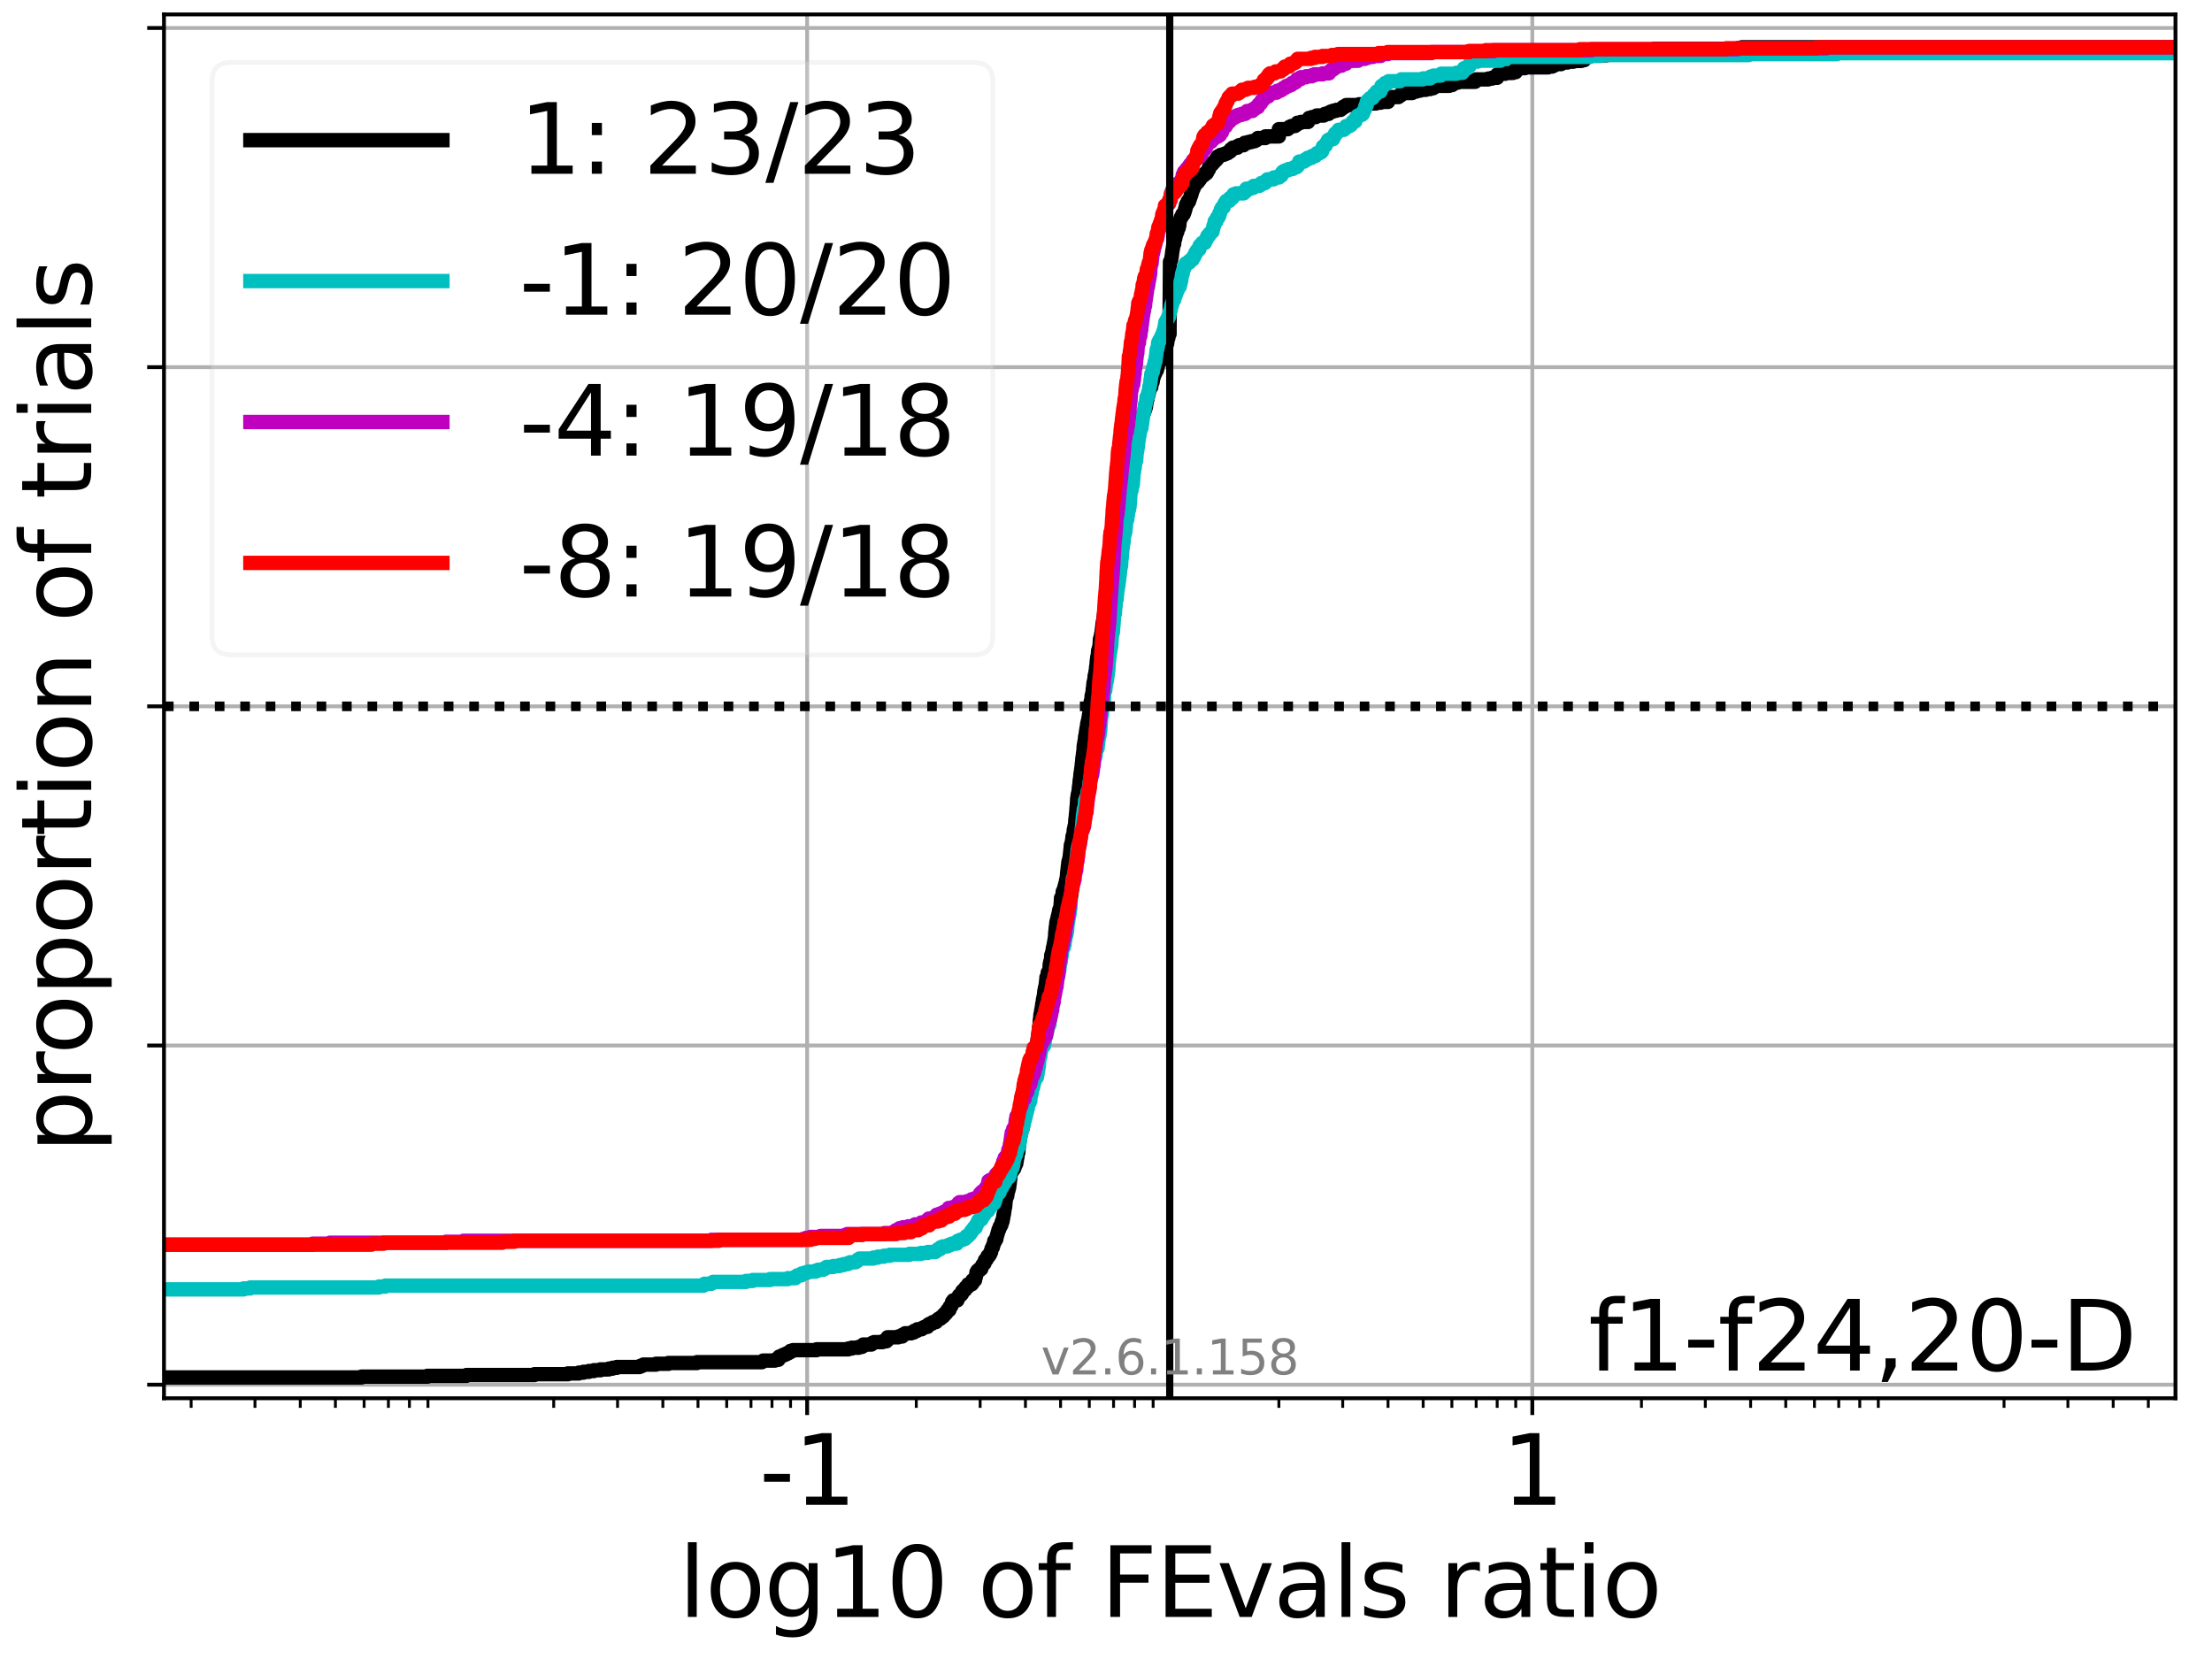 <?xml version="1.0" encoding="utf-8" standalone="no"?>
<!DOCTYPE svg PUBLIC "-//W3C//DTD SVG 1.1//EN"
  "http://www.w3.org/Graphics/SVG/1.1/DTD/svg11.dtd">
<svg xmlns:xlink="http://www.w3.org/1999/xlink" width="460.8pt" height="345.6pt" viewBox="0 0 460.8 345.6" xmlns="http://www.w3.org/2000/svg" version="1.1">
 <defs>
  <style type="text/css">*{stroke-linejoin: round; stroke-linecap: butt}</style>
 </defs>
 <g id="figure_1">
  <g id="patch_1">
   <path d="M 0 345.6 
L 460.8 345.6 
L 460.8 0 
L 0 0 
z
" style="fill: #ffffff"/>
  </g>
  <g id="axes_1">
   <g id="patch_2">
    <path d="M 34.16 291.28 
L 453.192 291.28 
L 453.192 3 
L 34.16 3 
z
" style="fill: #ffffff"/>
   </g>
   <g id="matplotlib.axis_1">
    <g id="xtick_1">
     <g id="line2d_1">
      <path d="M 168.143 291.28 
L 168.143 3 
" clip-path="url(#p3c4569d159)" style="fill: none; stroke: #b0b0b0; stroke-width: 0.8; stroke-linecap: square"/>
     </g>
     <g id="line2d_2">
      <defs>
       <path id="m274f054c5a" d="M 0 0 
L 0 3.5 
" style="stroke: #000000; stroke-width: 0.8"/>
      </defs>
      <g>
       <use xlink:href="#m274f054c5a" x="168.143" y="291.28" style="stroke: #000000; stroke-width: 0.8"/>
      </g>
     </g>
     <g id="text_1">
      <!-- -1 -->
      <g transform="translate(158.173 313.477)scale(0.2 -0.2)">
       <defs>
        <path id="DejaVuSans-2d" d="M 313 2009 
L 1997 2009 
L 1997 1497 
L 313 1497 
L 313 2009 
z
" transform="scale(0.016)"/>
        <path id="DejaVuSans-31" d="M 794 531 
L 1825 531 
L 1825 4091 
L 703 3866 
L 703 4441 
L 1819 4666 
L 2450 4666 
L 2450 531 
L 3481 531 
L 3481 0 
L 794 0 
L 794 531 
z
" transform="scale(0.016)"/>
       </defs>
       <use xlink:href="#DejaVuSans-2d"/>
       <use xlink:href="#DejaVuSans-31" x="36.084"/>
      </g>
     </g>
    </g>
    <g id="xtick_2">
     <g id="line2d_3">
      <path d="M 319.209 291.28 
L 319.209 3 
" clip-path="url(#p3c4569d159)" style="fill: none; stroke: #b0b0b0; stroke-width: 0.8; stroke-linecap: square"/>
     </g>
     <g id="line2d_4">
      <g>
       <use xlink:href="#m274f054c5a" x="319.209" y="291.28" style="stroke: #000000; stroke-width: 0.8"/>
      </g>
     </g>
     <g id="text_2">
      <!-- 1 -->
      <g transform="translate(312.846 313.477)scale(0.2 -0.2)">
       <use xlink:href="#DejaVuSans-31"/>
      </g>
     </g>
    </g>
    <g id="xtick_3">
     <g id="line2d_5">
      <defs>
       <path id="me2fafae4d2" d="M 0 0 
L 0 2 
" style="stroke: #000000; stroke-width: 0.6"/>
      </defs>
      <g>
       <use xlink:href="#me2fafae4d2" x="39.815" y="291.28" style="stroke: #000000; stroke-width: 0.6"/>
      </g>
     </g>
    </g>
    <g id="xtick_4">
     <g id="line2d_6">
      <g>
       <use xlink:href="#me2fafae4d2" x="53.116" y="291.28" style="stroke: #000000; stroke-width: 0.6"/>
      </g>
     </g>
    </g>
    <g id="xtick_5">
     <g id="line2d_7">
      <g>
       <use xlink:href="#me2fafae4d2" x="62.553" y="291.28" style="stroke: #000000; stroke-width: 0.6"/>
      </g>
     </g>
    </g>
    <g id="xtick_6">
     <g id="line2d_8">
      <g>
       <use xlink:href="#me2fafae4d2" x="69.873" y="291.28" style="stroke: #000000; stroke-width: 0.6"/>
      </g>
     </g>
    </g>
    <g id="xtick_7">
     <g id="line2d_9">
      <g>
       <use xlink:href="#me2fafae4d2" x="75.853" y="291.28" style="stroke: #000000; stroke-width: 0.6"/>
      </g>
     </g>
    </g>
    <g id="xtick_8">
     <g id="line2d_10">
      <g>
       <use xlink:href="#me2fafae4d2" x="80.91" y="291.28" style="stroke: #000000; stroke-width: 0.6"/>
      </g>
     </g>
    </g>
    <g id="xtick_9">
     <g id="line2d_11">
      <g>
       <use xlink:href="#me2fafae4d2" x="85.29" y="291.28" style="stroke: #000000; stroke-width: 0.6"/>
      </g>
     </g>
    </g>
    <g id="xtick_10">
     <g id="line2d_12">
      <g>
       <use xlink:href="#me2fafae4d2" x="89.154" y="291.28" style="stroke: #000000; stroke-width: 0.6"/>
      </g>
     </g>
    </g>
    <g id="xtick_11">
     <g id="line2d_13">
      <g>
       <use xlink:href="#me2fafae4d2" x="115.348" y="291.28" style="stroke: #000000; stroke-width: 0.6"/>
      </g>
     </g>
    </g>
    <g id="xtick_12">
     <g id="line2d_14">
      <g>
       <use xlink:href="#me2fafae4d2" x="128.649" y="291.28" style="stroke: #000000; stroke-width: 0.6"/>
      </g>
     </g>
    </g>
    <g id="xtick_13">
     <g id="line2d_15">
      <g>
       <use xlink:href="#me2fafae4d2" x="138.086" y="291.28" style="stroke: #000000; stroke-width: 0.6"/>
      </g>
     </g>
    </g>
    <g id="xtick_14">
     <g id="line2d_16">
      <g>
       <use xlink:href="#me2fafae4d2" x="145.406" y="291.28" style="stroke: #000000; stroke-width: 0.6"/>
      </g>
     </g>
    </g>
    <g id="xtick_15">
     <g id="line2d_17">
      <g>
       <use xlink:href="#me2fafae4d2" x="151.386" y="291.28" style="stroke: #000000; stroke-width: 0.6"/>
      </g>
     </g>
    </g>
    <g id="xtick_16">
     <g id="line2d_18">
      <g>
       <use xlink:href="#me2fafae4d2" x="156.443" y="291.28" style="stroke: #000000; stroke-width: 0.6"/>
      </g>
     </g>
    </g>
    <g id="xtick_17">
     <g id="line2d_19">
      <g>
       <use xlink:href="#me2fafae4d2" x="160.823" y="291.28" style="stroke: #000000; stroke-width: 0.6"/>
      </g>
     </g>
    </g>
    <g id="xtick_18">
     <g id="line2d_20">
      <g>
       <use xlink:href="#me2fafae4d2" x="164.687" y="291.28" style="stroke: #000000; stroke-width: 0.6"/>
      </g>
     </g>
    </g>
    <g id="xtick_19">
     <g id="line2d_21">
      <g>
       <use xlink:href="#me2fafae4d2" x="190.881" y="291.28" style="stroke: #000000; stroke-width: 0.6"/>
      </g>
     </g>
    </g>
    <g id="xtick_20">
     <g id="line2d_22">
      <g>
       <use xlink:href="#me2fafae4d2" x="204.181" y="291.28" style="stroke: #000000; stroke-width: 0.6"/>
      </g>
     </g>
    </g>
    <g id="xtick_21">
     <g id="line2d_23">
      <g>
       <use xlink:href="#me2fafae4d2" x="213.618" y="291.28" style="stroke: #000000; stroke-width: 0.6"/>
      </g>
     </g>
    </g>
    <g id="xtick_22">
     <g id="line2d_24">
      <g>
       <use xlink:href="#me2fafae4d2" x="220.938" y="291.28" style="stroke: #000000; stroke-width: 0.6"/>
      </g>
     </g>
    </g>
    <g id="xtick_23">
     <g id="line2d_25">
      <g>
       <use xlink:href="#me2fafae4d2" x="226.919" y="291.28" style="stroke: #000000; stroke-width: 0.6"/>
      </g>
     </g>
    </g>
    <g id="xtick_24">
     <g id="line2d_26">
      <g>
       <use xlink:href="#me2fafae4d2" x="231.976" y="291.28" style="stroke: #000000; stroke-width: 0.6"/>
      </g>
     </g>
    </g>
    <g id="xtick_25">
     <g id="line2d_27">
      <g>
       <use xlink:href="#me2fafae4d2" x="236.356" y="291.28" style="stroke: #000000; stroke-width: 0.6"/>
      </g>
     </g>
    </g>
    <g id="xtick_26">
     <g id="line2d_28">
      <g>
       <use xlink:href="#me2fafae4d2" x="240.22" y="291.28" style="stroke: #000000; stroke-width: 0.6"/>
      </g>
     </g>
    </g>
    <g id="xtick_27">
     <g id="line2d_29">
      <g>
       <use xlink:href="#me2fafae4d2" x="266.414" y="291.28" style="stroke: #000000; stroke-width: 0.6"/>
      </g>
     </g>
    </g>
    <g id="xtick_28">
     <g id="line2d_30">
      <g>
       <use xlink:href="#me2fafae4d2" x="279.714" y="291.28" style="stroke: #000000; stroke-width: 0.6"/>
      </g>
     </g>
    </g>
    <g id="xtick_29">
     <g id="line2d_31">
      <g>
       <use xlink:href="#me2fafae4d2" x="289.151" y="291.28" style="stroke: #000000; stroke-width: 0.6"/>
      </g>
     </g>
    </g>
    <g id="xtick_30">
     <g id="line2d_32">
      <g>
       <use xlink:href="#me2fafae4d2" x="296.471" y="291.28" style="stroke: #000000; stroke-width: 0.6"/>
      </g>
     </g>
    </g>
    <g id="xtick_31">
     <g id="line2d_33">
      <g>
       <use xlink:href="#me2fafae4d2" x="302.452" y="291.28" style="stroke: #000000; stroke-width: 0.6"/>
      </g>
     </g>
    </g>
    <g id="xtick_32">
     <g id="line2d_34">
      <g>
       <use xlink:href="#me2fafae4d2" x="307.509" y="291.28" style="stroke: #000000; stroke-width: 0.6"/>
      </g>
     </g>
    </g>
    <g id="xtick_33">
     <g id="line2d_35">
      <g>
       <use xlink:href="#me2fafae4d2" x="311.889" y="291.28" style="stroke: #000000; stroke-width: 0.6"/>
      </g>
     </g>
    </g>
    <g id="xtick_34">
     <g id="line2d_36">
      <g>
       <use xlink:href="#me2fafae4d2" x="315.753" y="291.28" style="stroke: #000000; stroke-width: 0.6"/>
      </g>
     </g>
    </g>
    <g id="xtick_35">
     <g id="line2d_37">
      <g>
       <use xlink:href="#me2fafae4d2" x="341.946" y="291.28" style="stroke: #000000; stroke-width: 0.6"/>
      </g>
     </g>
    </g>
    <g id="xtick_36">
     <g id="line2d_38">
      <g>
       <use xlink:href="#me2fafae4d2" x="355.247" y="291.28" style="stroke: #000000; stroke-width: 0.6"/>
      </g>
     </g>
    </g>
    <g id="xtick_37">
     <g id="line2d_39">
      <g>
       <use xlink:href="#me2fafae4d2" x="364.684" y="291.28" style="stroke: #000000; stroke-width: 0.6"/>
      </g>
     </g>
    </g>
    <g id="xtick_38">
     <g id="line2d_40">
      <g>
       <use xlink:href="#me2fafae4d2" x="372.004" y="291.28" style="stroke: #000000; stroke-width: 0.6"/>
      </g>
     </g>
    </g>
    <g id="xtick_39">
     <g id="line2d_41">
      <g>
       <use xlink:href="#me2fafae4d2" x="377.985" y="291.28" style="stroke: #000000; stroke-width: 0.6"/>
      </g>
     </g>
    </g>
    <g id="xtick_40">
     <g id="line2d_42">
      <g>
       <use xlink:href="#me2fafae4d2" x="383.042" y="291.28" style="stroke: #000000; stroke-width: 0.6"/>
      </g>
     </g>
    </g>
    <g id="xtick_41">
     <g id="line2d_43">
      <g>
       <use xlink:href="#me2fafae4d2" x="387.422" y="291.28" style="stroke: #000000; stroke-width: 0.6"/>
      </g>
     </g>
    </g>
    <g id="xtick_42">
     <g id="line2d_44">
      <g>
       <use xlink:href="#me2fafae4d2" x="391.285" y="291.28" style="stroke: #000000; stroke-width: 0.6"/>
      </g>
     </g>
    </g>
    <g id="xtick_43">
     <g id="line2d_45">
      <g>
       <use xlink:href="#me2fafae4d2" x="417.479" y="291.28" style="stroke: #000000; stroke-width: 0.6"/>
      </g>
     </g>
    </g>
    <g id="xtick_44">
     <g id="line2d_46">
      <g>
       <use xlink:href="#me2fafae4d2" x="430.78" y="291.28" style="stroke: #000000; stroke-width: 0.6"/>
      </g>
     </g>
    </g>
    <g id="xtick_45">
     <g id="line2d_47">
      <g>
       <use xlink:href="#me2fafae4d2" x="440.217" y="291.28" style="stroke: #000000; stroke-width: 0.6"/>
      </g>
     </g>
    </g>
    <g id="xtick_46">
     <g id="line2d_48">
      <g>
       <use xlink:href="#me2fafae4d2" x="447.537" y="291.28" style="stroke: #000000; stroke-width: 0.6"/>
      </g>
     </g>
    </g>
    <g id="text_3">
     <!-- log10 of FEvals ratio -->
     <g transform="translate(141.371 336.833)scale(0.2 -0.2)">
      <defs>
       <path id="DejaVuSans-6c" d="M 603 4863 
L 1178 4863 
L 1178 0 
L 603 0 
L 603 4863 
z
" transform="scale(0.016)"/>
       <path id="DejaVuSans-6f" d="M 1959 3097 
Q 1497 3097 1228 2736 
Q 959 2375 959 1747 
Q 959 1119 1226 758 
Q 1494 397 1959 397 
Q 2419 397 2687 759 
Q 2956 1122 2956 1747 
Q 2956 2369 2687 2733 
Q 2419 3097 1959 3097 
z
M 1959 3584 
Q 2709 3584 3137 3096 
Q 3566 2609 3566 1747 
Q 3566 888 3137 398 
Q 2709 -91 1959 -91 
Q 1206 -91 779 398 
Q 353 888 353 1747 
Q 353 2609 779 3096 
Q 1206 3584 1959 3584 
z
" transform="scale(0.016)"/>
       <path id="DejaVuSans-67" d="M 2906 1791 
Q 2906 2416 2648 2759 
Q 2391 3103 1925 3103 
Q 1463 3103 1205 2759 
Q 947 2416 947 1791 
Q 947 1169 1205 825 
Q 1463 481 1925 481 
Q 2391 481 2648 825 
Q 2906 1169 2906 1791 
z
M 3481 434 
Q 3481 -459 3084 -895 
Q 2688 -1331 1869 -1331 
Q 1566 -1331 1297 -1286 
Q 1028 -1241 775 -1147 
L 775 -588 
Q 1028 -725 1275 -790 
Q 1522 -856 1778 -856 
Q 2344 -856 2625 -561 
Q 2906 -266 2906 331 
L 2906 616 
Q 2728 306 2450 153 
Q 2172 0 1784 0 
Q 1141 0 747 490 
Q 353 981 353 1791 
Q 353 2603 747 3093 
Q 1141 3584 1784 3584 
Q 2172 3584 2450 3431 
Q 2728 3278 2906 2969 
L 2906 3500 
L 3481 3500 
L 3481 434 
z
" transform="scale(0.016)"/>
       <path id="DejaVuSans-30" d="M 2034 4250 
Q 1547 4250 1301 3770 
Q 1056 3291 1056 2328 
Q 1056 1369 1301 889 
Q 1547 409 2034 409 
Q 2525 409 2770 889 
Q 3016 1369 3016 2328 
Q 3016 3291 2770 3770 
Q 2525 4250 2034 4250 
z
M 2034 4750 
Q 2819 4750 3233 4129 
Q 3647 3509 3647 2328 
Q 3647 1150 3233 529 
Q 2819 -91 2034 -91 
Q 1250 -91 836 529 
Q 422 1150 422 2328 
Q 422 3509 836 4129 
Q 1250 4750 2034 4750 
z
" transform="scale(0.016)"/>
       <path id="DejaVuSans-20" transform="scale(0.016)"/>
       <path id="DejaVuSans-66" d="M 2375 4863 
L 2375 4384 
L 1825 4384 
Q 1516 4384 1395 4259 
Q 1275 4134 1275 3809 
L 1275 3500 
L 2222 3500 
L 2222 3053 
L 1275 3053 
L 1275 0 
L 697 0 
L 697 3053 
L 147 3053 
L 147 3500 
L 697 3500 
L 697 3744 
Q 697 4328 969 4595 
Q 1241 4863 1831 4863 
L 2375 4863 
z
" transform="scale(0.016)"/>
       <path id="DejaVuSans-46" d="M 628 4666 
L 3309 4666 
L 3309 4134 
L 1259 4134 
L 1259 2759 
L 3109 2759 
L 3109 2228 
L 1259 2228 
L 1259 0 
L 628 0 
L 628 4666 
z
" transform="scale(0.016)"/>
       <path id="DejaVuSans-45" d="M 628 4666 
L 3578 4666 
L 3578 4134 
L 1259 4134 
L 1259 2753 
L 3481 2753 
L 3481 2222 
L 1259 2222 
L 1259 531 
L 3634 531 
L 3634 0 
L 628 0 
L 628 4666 
z
" transform="scale(0.016)"/>
       <path id="DejaVuSans-76" d="M 191 3500 
L 800 3500 
L 1894 563 
L 2988 3500 
L 3597 3500 
L 2284 0 
L 1503 0 
L 191 3500 
z
" transform="scale(0.016)"/>
       <path id="DejaVuSans-61" d="M 2194 1759 
Q 1497 1759 1228 1600 
Q 959 1441 959 1056 
Q 959 750 1161 570 
Q 1363 391 1709 391 
Q 2188 391 2477 730 
Q 2766 1069 2766 1631 
L 2766 1759 
L 2194 1759 
z
M 3341 1997 
L 3341 0 
L 2766 0 
L 2766 531 
Q 2569 213 2275 61 
Q 1981 -91 1556 -91 
Q 1019 -91 701 211 
Q 384 513 384 1019 
Q 384 1609 779 1909 
Q 1175 2209 1959 2209 
L 2766 2209 
L 2766 2266 
Q 2766 2663 2505 2880 
Q 2244 3097 1772 3097 
Q 1472 3097 1187 3025 
Q 903 2953 641 2809 
L 641 3341 
Q 956 3463 1253 3523 
Q 1550 3584 1831 3584 
Q 2591 3584 2966 3190 
Q 3341 2797 3341 1997 
z
" transform="scale(0.016)"/>
       <path id="DejaVuSans-73" d="M 2834 3397 
L 2834 2853 
Q 2591 2978 2328 3040 
Q 2066 3103 1784 3103 
Q 1356 3103 1142 2972 
Q 928 2841 928 2578 
Q 928 2378 1081 2264 
Q 1234 2150 1697 2047 
L 1894 2003 
Q 2506 1872 2764 1633 
Q 3022 1394 3022 966 
Q 3022 478 2636 193 
Q 2250 -91 1575 -91 
Q 1294 -91 989 -36 
Q 684 19 347 128 
L 347 722 
Q 666 556 975 473 
Q 1284 391 1588 391 
Q 1994 391 2212 530 
Q 2431 669 2431 922 
Q 2431 1156 2273 1281 
Q 2116 1406 1581 1522 
L 1381 1569 
Q 847 1681 609 1914 
Q 372 2147 372 2553 
Q 372 3047 722 3315 
Q 1072 3584 1716 3584 
Q 2034 3584 2315 3537 
Q 2597 3491 2834 3397 
z
" transform="scale(0.016)"/>
       <path id="DejaVuSans-72" d="M 2631 2963 
Q 2534 3019 2420 3045 
Q 2306 3072 2169 3072 
Q 1681 3072 1420 2755 
Q 1159 2438 1159 1844 
L 1159 0 
L 581 0 
L 581 3500 
L 1159 3500 
L 1159 2956 
Q 1341 3275 1631 3429 
Q 1922 3584 2338 3584 
Q 2397 3584 2469 3576 
Q 2541 3569 2628 3553 
L 2631 2963 
z
" transform="scale(0.016)"/>
       <path id="DejaVuSans-74" d="M 1172 4494 
L 1172 3500 
L 2356 3500 
L 2356 3053 
L 1172 3053 
L 1172 1153 
Q 1172 725 1289 603 
Q 1406 481 1766 481 
L 2356 481 
L 2356 0 
L 1766 0 
Q 1100 0 847 248 
Q 594 497 594 1153 
L 594 3053 
L 172 3053 
L 172 3500 
L 594 3500 
L 594 4494 
L 1172 4494 
z
" transform="scale(0.016)"/>
       <path id="DejaVuSans-69" d="M 603 3500 
L 1178 3500 
L 1178 0 
L 603 0 
L 603 3500 
z
M 603 4863 
L 1178 4863 
L 1178 4134 
L 603 4134 
L 603 4863 
z
" transform="scale(0.016)"/>
      </defs>
      <use xlink:href="#DejaVuSans-6c"/>
      <use xlink:href="#DejaVuSans-6f" x="27.783"/>
      <use xlink:href="#DejaVuSans-67" x="88.965"/>
      <use xlink:href="#DejaVuSans-31" x="152.441"/>
      <use xlink:href="#DejaVuSans-30" x="216.064"/>
      <use xlink:href="#DejaVuSans-20" x="279.688"/>
      <use xlink:href="#DejaVuSans-6f" x="311.475"/>
      <use xlink:href="#DejaVuSans-66" x="372.656"/>
      <use xlink:href="#DejaVuSans-20" x="407.861"/>
      <use xlink:href="#DejaVuSans-46" x="439.648"/>
      <use xlink:href="#DejaVuSans-45" x="497.168"/>
      <use xlink:href="#DejaVuSans-76" x="560.352"/>
      <use xlink:href="#DejaVuSans-61" x="619.531"/>
      <use xlink:href="#DejaVuSans-6c" x="680.811"/>
      <use xlink:href="#DejaVuSans-73" x="708.594"/>
      <use xlink:href="#DejaVuSans-20" x="760.693"/>
      <use xlink:href="#DejaVuSans-72" x="792.48"/>
      <use xlink:href="#DejaVuSans-61" x="833.594"/>
      <use xlink:href="#DejaVuSans-74" x="894.873"/>
      <use xlink:href="#DejaVuSans-69" x="934.082"/>
      <use xlink:href="#DejaVuSans-6f" x="961.865"/>
     </g>
    </g>
   </g>
   <g id="matplotlib.axis_2">
    <g id="ytick_1">
     <g id="line2d_49">
      <path d="M 34.16 288.454 
L 453.192 288.454 
" clip-path="url(#p3c4569d159)" style="fill: none; stroke: #b0b0b0; stroke-width: 0.8; stroke-linecap: square"/>
     </g>
     <g id="line2d_50">
      <defs>
       <path id="m1f52f268a4" d="M 0 0 
L -3.5 0 
" style="stroke: #000000; stroke-width: 0.8"/>
      </defs>
      <g>
       <use xlink:href="#m1f52f268a4" x="34.16" y="288.454" style="stroke: #000000; stroke-width: 0.8"/>
      </g>
     </g>
    </g>
    <g id="ytick_2">
     <g id="line2d_51">
      <path d="M 34.16 217.797 
L 453.192 217.797 
" clip-path="url(#p3c4569d159)" style="fill: none; stroke: #b0b0b0; stroke-width: 0.8; stroke-linecap: square"/>
     </g>
     <g id="line2d_52">
      <g>
       <use xlink:href="#m1f52f268a4" x="34.16" y="217.797" style="stroke: #000000; stroke-width: 0.8"/>
      </g>
     </g>
    </g>
    <g id="ytick_3">
     <g id="line2d_53">
      <path d="M 34.16 147.14 
L 453.192 147.14 
" clip-path="url(#p3c4569d159)" style="fill: none; stroke: #b0b0b0; stroke-width: 0.8; stroke-linecap: square"/>
     </g>
     <g id="line2d_54">
      <g>
       <use xlink:href="#m1f52f268a4" x="34.16" y="147.14" style="stroke: #000000; stroke-width: 0.8"/>
      </g>
     </g>
    </g>
    <g id="ytick_4">
     <g id="line2d_55">
      <path d="M 34.16 76.483 
L 453.192 76.483 
" clip-path="url(#p3c4569d159)" style="fill: none; stroke: #b0b0b0; stroke-width: 0.8; stroke-linecap: square"/>
     </g>
     <g id="line2d_56">
      <g>
       <use xlink:href="#m1f52f268a4" x="34.16" y="76.483" style="stroke: #000000; stroke-width: 0.8"/>
      </g>
     </g>
    </g>
    <g id="ytick_5">
     <g id="line2d_57">
      <path d="M 34.16 5.826 
L 453.192 5.826 
" clip-path="url(#p3c4569d159)" style="fill: none; stroke: #b0b0b0; stroke-width: 0.8; stroke-linecap: square"/>
     </g>
     <g id="line2d_58">
      <g>
       <use xlink:href="#m1f52f268a4" x="34.16" y="5.826" style="stroke: #000000; stroke-width: 0.8"/>
      </g>
     </g>
    </g>
    <g id="text_4">
     <!-- proportion of trials -->
     <g transform="translate(19.001 240.146)rotate(-90)scale(0.2 -0.2)">
      <defs>
       <path id="DejaVuSans-70" d="M 1159 525 
L 1159 -1331 
L 581 -1331 
L 581 3500 
L 1159 3500 
L 1159 2969 
Q 1341 3281 1617 3432 
Q 1894 3584 2278 3584 
Q 2916 3584 3314 3078 
Q 3713 2572 3713 1747 
Q 3713 922 3314 415 
Q 2916 -91 2278 -91 
Q 1894 -91 1617 61 
Q 1341 213 1159 525 
z
M 3116 1747 
Q 3116 2381 2855 2742 
Q 2594 3103 2138 3103 
Q 1681 3103 1420 2742 
Q 1159 2381 1159 1747 
Q 1159 1113 1420 752 
Q 1681 391 2138 391 
Q 2594 391 2855 752 
Q 3116 1113 3116 1747 
z
" transform="scale(0.016)"/>
       <path id="DejaVuSans-6e" d="M 3513 2113 
L 3513 0 
L 2938 0 
L 2938 2094 
Q 2938 2591 2744 2837 
Q 2550 3084 2163 3084 
Q 1697 3084 1428 2787 
Q 1159 2491 1159 1978 
L 1159 0 
L 581 0 
L 581 3500 
L 1159 3500 
L 1159 2956 
Q 1366 3272 1645 3428 
Q 1925 3584 2291 3584 
Q 2894 3584 3203 3211 
Q 3513 2838 3513 2113 
z
" transform="scale(0.016)"/>
      </defs>
      <use xlink:href="#DejaVuSans-70"/>
      <use xlink:href="#DejaVuSans-72" x="63.477"/>
      <use xlink:href="#DejaVuSans-6f" x="102.34"/>
      <use xlink:href="#DejaVuSans-70" x="163.521"/>
      <use xlink:href="#DejaVuSans-6f" x="226.998"/>
      <use xlink:href="#DejaVuSans-72" x="288.18"/>
      <use xlink:href="#DejaVuSans-74" x="329.293"/>
      <use xlink:href="#DejaVuSans-69" x="368.502"/>
      <use xlink:href="#DejaVuSans-6f" x="396.285"/>
      <use xlink:href="#DejaVuSans-6e" x="457.467"/>
      <use xlink:href="#DejaVuSans-20" x="520.846"/>
      <use xlink:href="#DejaVuSans-6f" x="552.633"/>
      <use xlink:href="#DejaVuSans-66" x="613.814"/>
      <use xlink:href="#DejaVuSans-20" x="649.02"/>
      <use xlink:href="#DejaVuSans-74" x="680.807"/>
      <use xlink:href="#DejaVuSans-72" x="720.016"/>
      <use xlink:href="#DejaVuSans-69" x="761.129"/>
      <use xlink:href="#DejaVuSans-61" x="788.912"/>
      <use xlink:href="#DejaVuSans-6c" x="850.191"/>
      <use xlink:href="#DejaVuSans-73" x="877.975"/>
     </g>
    </g>
   </g>
   <g id="line2d_59">
    <path d="M 34.16 286.948 
L 75.3 286.948 
L 75.3 286.78 
L 89.04 286.78 
L 89.04 286.613 
L 97.179 286.613 
L 97.179 286.446 
L 111.339 286.446 
L 111.339 286.278 
L 118.308 286.278 
L 118.308 286.111 
L 120.581 286.111 
L 120.581 285.944 
L 121.528 285.944 
L 121.528 285.776 
L 122.668 285.776 
L 122.668 285.609 
L 123.72 285.609 
L 123.72 285.442 
L 125.078 285.442 
L 125.078 285.274 
L 126.812 285.274 
L 126.812 285.107 
L 127.597 285.107 
L 127.597 284.94 
L 128.485 284.94 
L 128.485 284.772 
L 133.217 284.772 
L 133.217 284.605 
L 133.652 284.605 
L 133.652 284.438 
L 134.018 284.438 
L 134.018 284.27 
L 136.644 284.27 
L 136.644 284.103 
L 139.231 284.103 
L 139.231 283.936 
L 145.186 283.936 
L 145.186 283.768 
L 158.706 283.768 
L 158.706 283.601 
L 158.983 283.601 
L 158.983 283.434 
L 161.413 283.434 
L 161.413 283.266 
L 162.162 283.266 
L 162.207 282.764 
L 162.323 282.764 
L 162.323 282.597 
L 162.769 282.597 
L 162.769 282.43 
L 163.08 282.43 
L 163.08 282.262 
L 163.499 282.262 
L 163.499 282.095 
L 163.866 282.095 
L 163.866 281.928 
L 164.213 281.928 
L 164.213 281.76 
L 164.523 281.76 
L 164.523 281.593 
L 164.65 281.593 
L 164.65 281.426 
L 165.187 281.426 
L 165.187 281.258 
L 170.115 281.258 
L 170.115 281.091 
L 176.697 281.091 
L 176.697 280.924 
L 177.414 280.924 
L 177.414 280.756 
L 178.861 280.756 
L 178.861 280.589 
L 179.552 280.589 
L 179.552 280.422 
L 179.843 280.422 
L 179.843 280.087 
L 181.54 280.087 
L 181.54 279.92 
L 181.689 279.92 
L 181.689 279.752 
L 182.076 279.752 
L 182.076 279.585 
L 183.854 279.585 
L 183.854 279.418 
L 184.647 279.418 
L 184.647 279.25 
L 184.838 279.25 
L 184.9 278.581 
L 187.124 278.581 
L 187.124 278.414 
L 187.947 278.414 
L 187.947 278.079 
L 188.359 278.079 
L 188.359 277.912 
L 188.55 277.912 
L 188.55 277.744 
L 189.835 277.744 
L 189.835 277.577 
L 190.36 277.577 
L 190.437 277.242 
L 191.027 277.242 
L 191.117 276.908 
L 191.993 276.908 
L 191.993 276.74 
L 192.235 276.74 
L 192.235 276.573 
L 192.6 276.573 
L 192.6 276.406 
L 193.219 276.406 
L 193.291 276.071 
L 193.39 276.071 
L 193.39 275.904 
L 193.698 275.904 
L 193.698 275.736 
L 194.192 275.736 
L 194.192 275.569 
L 194.337 275.569 
L 194.337 275.402 
L 195.016 275.402 
L 195.114 275.067 
L 195.279 275.067 
L 195.279 274.9 
L 195.478 274.9 
L 195.478 274.732 
L 195.892 274.732 
L 195.994 274.398 
L 196.323 274.398 
L 196.323 274.23 
L 196.529 274.23 
L 196.535 273.896 
L 196.83 273.896 
L 196.862 273.561 
L 197.144 273.561 
L 197.223 273.226 
L 197.292 273.226 
L 197.387 272.892 
L 197.782 272.892 
L 197.842 272.222 
L 198.088 272.222 
L 198.088 272.055 
L 198.201 272.055 
L 198.266 271.553 
L 198.315 271.553 
L 198.334 271.218 
L 198.537 271.218 
L 198.576 270.884 
L 199.435 270.884 
L 199.452 270.549 
L 199.553 270.549 
L 199.621 270.214 
L 199.743 270.214 
L 199.756 269.88 
L 200.094 269.88 
L 200.094 269.712 
L 200.269 269.712 
L 200.269 269.545 
L 200.398 269.545 
L 200.407 269.043 
L 200.526 269.043 
L 200.526 268.876 
L 200.739 268.876 
L 200.739 268.708 
L 201.069 268.708 
L 201.136 268.206 
L 201.43 268.206 
L 201.43 268.039 
L 201.683 268.039 
L 201.686 267.537 
L 202.441 267.537 
L 202.441 267.37 
L 202.581 267.37 
L 202.59 266.7 
L 203.106 266.7 
L 203.185 266.031 
L 203.282 266.031 
L 203.378 265.362 
L 203.419 265.362 
L 203.425 265.027 
L 203.584 265.027 
L 203.619 264.692 
L 203.997 264.692 
L 203.999 264.358 
L 204.404 264.358 
L 204.511 263.856 
L 204.578 263.856 
L 204.647 263.521 
L 204.792 263.521 
L 204.89 263.186 
L 205.086 263.186 
L 205.183 262.517 
L 205.335 262.517 
L 205.335 262.35 
L 205.554 262.35 
L 205.65 261.848 
L 205.724 261.848 
L 205.724 261.68 
L 206.012 261.68 
L 206.079 261.346 
L 206.236 261.346 
L 206.315 260.844 
L 206.461 260.844 
L 206.54 260.174 
L 206.606 260.174 
L 206.682 259.84 
L 206.828 259.84 
L 206.901 259.338 
L 206.967 259.338 
L 207.031 259.003 
L 207.092 259.003 
L 207.126 258.501 
L 207.347 258.501 
L 207.415 258.166 
L 207.541 258.166 
L 207.638 257.497 
L 207.686 257.497 
L 207.784 256.995 
L 207.843 256.995 
L 207.931 256.493 
L 207.98 256.493 
L 208.018 256.158 
L 208.138 256.158 
L 208.247 255.656 
L 208.285 255.656 
L 208.285 255.489 
L 208.435 255.489 
L 208.49 255.154 
L 208.608 255.154 
L 208.696 254.485 
L 208.829 254.485 
L 208.93 253.816 
L 208.963 253.816 
L 209.067 252.979 
L 209.124 252.979 
L 209.231 252.142 
L 209.245 252.142 
L 209.282 251.473 
L 209.376 251.473 
L 209.482 250.302 
L 209.488 250.302 
L 209.528 249.632 
L 209.634 249.632 
L 209.709 249.13 
L 209.825 249.13 
L 209.93 248.294 
L 209.961 248.294 
L 210.065 247.959 
L 210.076 247.959 
L 210.173 247.457 
L 210.211 247.457 
L 210.308 246.62 
L 210.327 246.62 
L 210.419 245.616 
L 210.445 245.616 
L 210.515 244.445 
L 210.561 244.445 
L 210.606 244.11 
L 210.825 244.11 
L 210.861 243.775 
L 210.981 243.775 
L 210.981 243.608 
L 211.127 243.608 
L 211.127 243.441 
L 211.279 243.441 
L 211.343 243.106 
L 211.399 243.106 
L 211.424 242.771 
L 211.516 242.771 
L 211.599 242.437 
L 211.695 242.437 
L 211.786 241.767 
L 211.809 241.767 
L 211.885 241.098 
L 211.931 241.098 
L 212.04 240.094 
L 212.141 240.094 
L 212.208 238.923 
L 212.254 238.923 
L 212.338 237.919 
L 212.369 237.919 
L 212.469 237.082 
L 212.493 237.082 
L 212.603 236.245 
L 212.692 236.245 
L 212.74 235.576 
L 212.808 235.576 
L 212.894 235.074 
L 213.009 235.074 
L 213.1 234.07 
L 213.154 234.07 
L 213.222 233.066 
L 213.291 233.066 
L 213.383 231.895 
L 213.406 231.895 
L 213.506 231.058 
L 213.535 231.058 
L 213.625 230.221 
L 213.695 230.221 
L 213.773 229.719 
L 213.842 229.719 
L 213.935 229.217 
L 213.979 229.217 
L 214.075 228.715 
L 214.173 228.715 
L 214.28 228.046 
L 214.355 228.046 
L 214.408 227.209 
L 214.486 227.209 
L 214.566 226.038 
L 214.612 226.038 
L 214.722 224.532 
L 214.774 224.532 
L 214.86 223.863 
L 214.948 223.863 
L 215.033 223.193 
L 215.069 223.193 
L 215.166 221.855 
L 215.191 221.855 
L 215.301 220.181 
L 215.353 220.181 
L 215.439 219.512 
L 215.475 219.512 
L 215.579 218.843 
L 215.675 218.843 
L 215.675 218.675 
L 215.827 218.675 
L 215.882 218.006 
L 215.943 218.006 
L 216.043 217.169 
L 216.07 217.169 
L 216.171 216.333 
L 216.226 216.333 
L 216.324 215.329 
L 216.379 215.329 
L 216.461 213.99 
L 216.532 213.99 
L 216.62 212.484 
L 216.661 212.484 
L 216.754 211.313 
L 216.81 211.313 
L 216.906 210.476 
L 216.944 210.476 
L 217.031 209.807 
L 217.063 209.807 
L 217.119 209.137 
L 217.184 209.137 
L 217.285 208.133 
L 217.336 208.133 
L 217.432 207.464 
L 217.474 207.464 
L 217.56 206.46 
L 217.585 206.46 
L 217.689 205.791 
L 217.741 205.791 
L 217.833 205.121 
L 217.854 205.121 
L 217.959 204.117 
L 217.988 204.117 
L 217.995 203.615 
L 218.134 203.615 
L 218.237 203.113 
L 218.256 203.113 
L 218.27 202.611 
L 218.465 202.611 
L 218.553 202.109 
L 218.597 202.109 
L 218.693 200.771 
L 218.713 200.771 
L 218.807 200.269 
L 218.924 200.269 
L 219.009 198.93 
L 219.036 198.93 
L 219.122 198.595 
L 219.157 198.595 
L 219.258 198.093 
L 219.284 198.093 
L 219.351 197.424 
L 219.403 197.424 
L 219.51 196.755 
L 219.519 196.755 
L 219.63 196.085 
L 219.647 196.085 
L 219.715 195.583 
L 219.76 195.583 
L 219.846 194.077 
L 219.871 194.077 
L 219.953 193.073 
L 219.986 193.073 
L 220.077 192.069 
L 220.119 192.069 
L 220.16 191.735 
L 220.231 191.735 
L 220.328 191.065 
L 220.345 191.065 
L 220.455 190.563 
L 220.494 190.563 
L 220.605 189.894 
L 220.613 189.894 
L 220.659 189.559 
L 220.728 189.559 
L 220.728 189.392 
L 220.877 189.392 
L 220.982 188.053 
L 220.989 188.053 
L 221.038 187.049 
L 221.142 187.049 
L 221.142 186.882 
L 221.295 186.882 
L 221.398 185.711 
L 221.561 185.711 
L 221.618 185.209 
L 221.692 185.209 
L 221.756 184.707 
L 221.852 184.707 
L 221.888 184.205 
L 221.992 184.205 
L 222.089 183.368 
L 222.119 183.368 
L 222.221 182.866 
L 222.234 182.866 
L 222.342 181.527 
L 222.366 181.527 
L 222.477 180.356 
L 222.498 180.356 
L 222.577 179.519 
L 222.66 179.519 
L 222.761 178.85 
L 222.802 178.85 
L 222.911 177.846 
L 222.916 177.846 
L 223.012 176.842 
L 223.031 176.842 
L 223.091 176.005 
L 223.208 176.005 
L 223.312 175.168 
L 223.341 175.168 
L 223.444 174.164 
L 223.469 174.164 
L 223.56 173.83 
L 223.615 173.83 
L 223.694 172.826 
L 223.737 172.826 
L 223.846 172.156 
L 223.927 172.156 
L 224.031 170.65 
L 224.065 170.65 
L 224.158 169.479 
L 224.179 169.479 
L 224.288 167.973 
L 224.313 167.973 
L 224.408 166.3 
L 224.432 166.3 
L 224.54 165.463 
L 224.56 165.463 
L 224.666 164.961 
L 224.689 164.961 
L 224.793 163.79 
L 224.833 163.79 
L 224.942 162.451 
L 224.992 162.451 
L 225.101 161.112 
L 225.142 161.112 
L 225.249 160.108 
L 225.286 160.108 
L 225.389 158.937 
L 225.405 158.937 
L 225.507 157.766 
L 225.54 157.766 
L 225.643 156.762 
L 225.688 156.762 
L 225.779 155.256 
L 225.825 155.256 
L 225.922 154.419 
L 225.995 154.419 
L 226.058 153.415 
L 226.123 153.415 
L 226.232 152.411 
L 226.253 152.411 
L 226.338 151.742 
L 226.4 151.742 
L 226.492 150.738 
L 226.519 150.738 
L 226.623 150.236 
L 226.666 150.236 
L 226.757 149.566 
L 226.798 149.566 
L 226.866 148.897 
L 226.918 148.897 
L 227.028 147.391 
L 227.03 147.391 
L 227.135 146.554 
L 227.148 146.554 
L 227.25 146.052 
L 227.34 146.052 
L 227.423 144.881 
L 227.473 144.881 
L 227.553 144.379 
L 227.589 144.379 
L 227.668 143.375 
L 227.704 143.375 
L 227.808 142.204 
L 227.876 142.204 
L 227.957 141.534 
L 227.993 141.534 
L 228.053 140.698 
L 228.151 140.698 
L 228.228 139.861 
L 228.272 139.861 
L 228.356 138.857 
L 228.396 138.857 
L 228.5 137.518 
L 228.526 137.518 
L 228.588 136.849 
L 228.675 136.849 
L 228.769 135.51 
L 228.795 135.51 
L 228.887 135.176 
L 228.908 135.176 
L 229.004 134.674 
L 229.054 134.674 
L 229.136 133.168 
L 229.216 133.168 
L 229.27 132.666 
L 229.337 132.666 
L 229.415 131.996 
L 229.458 131.996 
L 229.561 130.992 
L 229.576 130.992 
L 229.68 129.988 
L 229.692 129.988 
L 229.753 129.486 
L 229.805 129.486 
L 229.915 128.482 
L 229.974 128.482 
L 230.08 127.311 
L 230.104 127.311 
L 230.206 126.14 
L 230.24 126.14 
L 230.322 124.968 
L 230.375 124.968 
L 230.467 123.63 
L 230.537 123.63 
L 230.623 122.793 
L 230.649 122.793 
L 230.737 122.458 
L 230.851 122.458 
L 230.93 121.789 
L 230.985 121.789 
L 231.09 121.12 
L 231.103 121.12 
L 231.212 120.45 
L 231.227 120.45 
L 231.295 119.781 
L 231.352 119.781 
L 231.457 118.944 
L 231.54 118.944 
L 231.625 118.275 
L 231.661 118.275 
L 231.755 117.271 
L 231.795 117.271 
L 231.879 116.267 
L 231.913 116.267 
L 232.007 115.43 
L 232.041 115.43 
L 232.132 114.259 
L 232.194 114.259 
L 232.299 113.087 
L 232.337 113.087 
L 232.432 112.585 
L 232.465 112.585 
L 232.561 111.916 
L 232.595 111.916 
L 232.667 111.247 
L 232.736 111.247 
L 232.813 109.908 
L 232.853 109.908 
L 232.894 109.239 
L 233.021 109.239 
L 233.108 108.235 
L 233.136 108.235 
L 233.242 106.561 
L 233.316 106.561 
L 233.409 105.892 
L 233.432 105.892 
L 233.541 105.223 
L 233.641 105.223 
L 233.747 104.386 
L 233.757 104.386 
L 233.851 103.717 
L 233.874 103.717 
L 233.946 103.047 
L 234 103.047 
L 234.092 102.545 
L 234.149 102.545 
L 234.257 101.207 
L 234.35 101.207 
L 234.372 100.872 
L 234.494 100.872 
L 234.542 99.868 
L 234.628 99.868 
L 234.738 98.864 
L 234.762 98.864 
L 234.866 97.86 
L 234.882 97.86 
L 234.961 97.358 
L 234.997 97.358 
L 235.105 96.856 
L 235.118 96.856 
L 235.177 96.019 
L 235.295 96.019 
L 235.393 94.848 
L 235.428 94.848 
L 235.509 94.011 
L 235.56 94.011 
L 235.657 93.342 
L 235.743 93.342 
L 235.837 92.338 
L 235.867 92.338 
L 235.933 91.669 
L 235.981 91.669 
L 236.087 90.497 
L 236.1 90.497 
L 236.133 90.163 
L 236.329 90.163 
L 236.329 89.995 
L 236.491 89.995 
L 236.592 89.493 
L 236.651 89.493 
L 236.755 88.991 
L 236.987 88.991 
L 236.987 88.824 
L 237.428 88.824 
L 237.428 88.657 
L 237.587 88.657 
L 237.677 87.987 
L 237.772 87.987 
L 237.774 87.653 
L 237.905 87.653 
L 238.015 86.649 
L 238.055 86.649 
L 238.143 86.147 
L 238.244 86.147 
L 238.253 85.812 
L 238.373 85.812 
L 238.421 85.31 
L 238.553 85.31 
L 238.659 84.808 
L 238.71 84.808 
L 238.812 83.971 
L 238.831 83.971 
L 238.936 83.135 
L 239.039 83.135 
L 239.149 82.465 
L 239.179 82.465 
L 239.278 81.796 
L 239.346 81.796 
L 239.451 81.127 
L 239.489 81.127 
L 239.506 80.792 
L 239.686 80.792 
L 239.686 80.625 
L 239.829 80.625 
L 239.939 79.621 
L 240.099 79.621 
L 240.205 78.951 
L 240.219 78.951 
L 240.323 78.449 
L 240.385 78.449 
L 240.447 77.947 
L 240.518 77.947 
L 240.518 77.78 
L 240.663 77.78 
L 240.773 77.445 
L 240.805 77.445 
L 240.881 77.111 
L 241.003 77.111 
L 241.092 76.609 
L 241.132 76.609 
L 241.241 75.772 
L 241.369 75.772 
L 241.464 75.437 
L 241.487 75.437 
L 241.559 75.103 
L 241.882 75.103 
L 241.945 74.433 
L 242.03 74.433 
L 242.056 74.099 
L 242.19 74.099 
L 242.218 73.429 
L 242.318 73.429 
L 242.38 73.095 
L 242.444 73.095 
L 242.545 72.76 
L 242.577 72.76 
L 242.577 72.593 
L 242.775 72.593 
L 242.876 71.923 
L 242.991 71.923 
L 243.078 71.589 
L 243.131 71.589 
L 243.233 70.752 
L 243.258 70.752 
L 243.338 70.417 
L 243.386 70.417 
L 243.496 69.581 
L 243.636 69.581 
L 243.732 54.521 
L 243.811 54.521 
L 243.906 54.186 
L 243.961 54.186 
L 244.057 53.517 
L 244.089 53.517 
L 244.19 52.513 
L 244.205 52.513 
L 244.298 51.843 
L 244.329 51.843 
L 244.397 51.174 
L 244.445 51.174 
L 244.545 50.839 
L 244.591 50.839 
L 244.658 50.003 
L 244.716 50.003 
L 244.797 49.668 
L 244.829 49.668 
L 244.933 48.998 
L 244.968 48.998 
L 245.008 48.664 
L 245.089 48.664 
L 245.179 48.329 
L 245.239 48.329 
L 245.291 47.827 
L 245.377 47.827 
L 245.471 47.492 
L 245.546 47.492 
L 245.642 46.99 
L 245.659 46.99 
L 245.764 45.986 
L 245.783 45.986 
L 245.871 45.652 
L 245.903 45.652 
L 245.985 45.317 
L 246.116 45.317 
L 246.189 44.982 
L 246.282 44.982 
L 246.303 44.648 
L 246.575 44.648 
L 246.591 44.313 
L 246.706 44.313 
L 246.803 43.978 
L 246.82 43.978 
L 246.881 43.476 
L 246.97 43.476 
L 247.076 42.64 
L 247.178 42.64 
L 247.178 42.472 
L 247.375 42.472 
L 247.404 41.97 
L 247.698 41.97 
L 247.749 41.468 
L 247.855 41.468 
L 247.941 41.134 
L 247.978 41.134 
L 248.056 40.632 
L 248.168 40.632 
L 248.258 40.13 
L 248.306 40.13 
L 248.355 39.628 
L 248.477 39.628 
L 248.485 39.293 
L 248.636 39.293 
L 248.733 38.624 
L 248.962 38.624 
L 249.015 38.289 
L 249.184 38.289 
L 249.281 37.954 
L 249.558 37.954 
L 249.635 37.62 
L 249.701 37.62 
L 249.701 37.452 
L 249.941 37.452 
L 249.949 37.118 
L 250.129 37.118 
L 250.202 36.783 
L 250.482 36.783 
L 250.482 36.616 
L 250.674 36.616 
L 250.674 36.448 
L 250.913 36.448 
L 250.975 36.114 
L 251.347 36.114 
L 251.347 35.946 
L 251.462 35.946 
L 251.538 35.612 
L 251.587 35.612 
L 251.69 35.277 
L 251.841 35.277 
L 251.92 34.775 
L 251.963 34.775 
L 252.019 34.273 
L 252.518 34.273 
L 252.62 33.938 
L 252.799 33.938 
L 252.799 33.771 
L 252.947 33.771 
L 252.947 33.604 
L 253.099 33.604 
L 253.099 33.436 
L 253.291 33.436 
L 253.321 33.102 
L 253.592 33.102 
L 253.666 32.6 
L 253.964 32.6 
L 253.964 32.432 
L 254.268 32.432 
L 254.268 32.265 
L 254.891 32.265 
L 254.891 32.098 
L 255.324 32.098 
L 255.324 31.93 
L 255.731 31.93 
L 255.731 31.763 
L 255.938 31.763 
L 255.938 31.596 
L 256.248 31.596 
L 256.283 31.261 
L 256.4 31.261 
L 256.4 31.094 
L 256.816 31.094 
L 256.827 30.759 
L 257.787 30.759 
L 257.787 30.424 
L 258.088 30.424 
L 258.088 30.257 
L 259.045 30.257 
L 259.045 30.09 
L 259.21 30.09 
L 259.298 29.755 
L 260.005 29.755 
L 260.005 29.588 
L 260.688 29.588 
L 260.688 29.42 
L 261.357 29.42 
L 261.357 29.253 
L 261.7 29.253 
L 261.7 29.086 
L 261.902 29.086 
L 261.902 28.918 
L 262.033 28.918 
L 262.033 28.751 
L 263.604 28.751 
L 263.604 28.416 
L 266.414 28.416 
L 266.414 26.91 
L 268.27 26.91 
L 268.27 26.743 
L 268.437 26.743 
L 268.437 26.576 
L 268.656 26.576 
L 268.656 26.408 
L 269.056 26.408 
L 269.056 26.241 
L 269.793 26.241 
L 269.793 26.074 
L 270.005 26.074 
L 270.005 25.906 
L 270.277 25.906 
L 270.277 25.572 
L 270.99 25.572 
L 270.99 25.404 
L 272.496 25.404 
L 272.603 24.735 
L 272.698 24.735 
L 272.698 24.568 
L 273.275 24.568 
L 273.275 24.4 
L 274.084 24.4 
L 274.084 24.233 
L 274.273 24.233 
L 274.273 24.066 
L 275.765 24.066 
L 275.765 23.898 
L 275.967 23.898 
L 275.967 23.731 
L 276.768 23.731 
L 276.768 23.564 
L 276.89 23.564 
L 276.89 23.396 
L 277.251 23.396 
L 277.251 23.229 
L 277.75 23.229 
L 277.75 23.062 
L 278.382 23.062 
L 278.382 22.894 
L 279.258 22.894 
L 279.258 22.727 
L 279.46 22.727 
L 279.46 22.56 
L 279.714 22.56 
L 279.714 22.392 
L 279.852 22.392 
L 279.852 22.225 
L 280.24 22.225 
L 280.24 22.058 
L 280.442 22.058 
L 280.442 21.89 
L 283.121 21.89 
L 283.121 21.723 
L 284.771 21.723 
L 284.771 21.556 
L 286.614 21.556 
L 286.614 21.388 
L 287.596 21.388 
L 287.596 21.221 
L 289.151 21.221 
L 289.151 20.217 
L 291.33 20.217 
L 291.33 20.05 
L 291.523 20.05 
L 291.523 19.882 
L 291.823 19.882 
L 291.861 19.548 
L 292.196 19.548 
L 292.196 19.38 
L 294.169 19.38 
L 294.169 19.213 
L 294.514 19.213 
L 294.514 19.046 
L 295.135 19.046 
L 295.135 18.878 
L 295.841 18.878 
L 295.841 18.711 
L 297.014 18.711 
L 297.014 18.544 
L 297.918 18.544 
L 297.918 18.376 
L 298.561 18.376 
L 298.649 18.042 
L 299.132 18.042 
L 299.132 17.874 
L 301.899 17.874 
L 301.899 17.707 
L 302.542 17.707 
L 302.647 17.372 
L 303.071 17.372 
L 303.071 17.205 
L 303.714 17.205 
L 303.714 17.038 
L 307.299 17.038 
L 307.299 16.87 
L 307.509 16.87 
L 307.509 16.536 
L 310.029 16.536 
L 310.029 16.368 
L 310.814 16.368 
L 310.814 16.201 
L 311.889 16.201 
L 311.889 15.532 
L 312.518 15.532 
L 312.518 15.364 
L 313.544 15.364 
L 313.544 15.197 
L 315.121 15.197 
L 315.121 15.03 
L 315.753 15.03 
L 315.753 14.36 
L 316.499 14.36 
L 316.499 14.193 
L 317.671 14.193 
L 317.671 14.026 
L 322.51 14.026 
L 322.51 13.858 
L 323.362 13.858 
L 323.362 13.691 
L 323.723 13.691 
L 323.723 13.524 
L 323.984 13.524 
L 323.984 13.356 
L 325.19 13.356 
L 325.19 13.022 
L 326.507 13.022 
L 326.507 12.854 
L 327.72 12.854 
L 327.72 12.687 
L 329.42 12.687 
L 329.42 12.52 
L 330.041 12.52 
L 330.063 12.185 
L 330.246 12.185 
L 330.246 11.85 
L 330.684 11.85 
L 330.724 11.516 
L 334.675 11.516 
L 334.705 11.181 
L 335.877 11.181 
L 335.887 10.846 
L 337.404 10.846 
L 337.404 10.679 
L 338.617 10.679 
L 338.617 10.512 
L 344.02 10.512 
L 344.02 10.344 
L 344.641 10.344 
L 344.641 10.177 
L 362.225 10.177 
L 362.225 10.01 
L 362.847 10.01 
L 362.847 9.842 
L 453.192 9.842 
L 453.192 9.842 
" clip-path="url(#p3c4569d159)" style="fill: none; stroke: #000000; stroke-width: 3; stroke-linecap: square"/>
   </g>
   <g id="line2d_60">
    <path clip-path="url(#p3c4569d159)" style="fill: none; stroke: #000000; stroke-width: 3; stroke-linecap: square"/>
   </g>
   <g id="line2d_61">
    <path d="M 34.16 268.6 
L 50.755 268.6 
L 50.755 268.405 
L 52.112 268.405 
L 52.112 268.21 
L 78.912 268.21 
L 78.912 268.016 
L 80.269 268.016 
L 80.269 267.821 
L 146.561 267.821 
L 146.561 267.626 
L 146.742 267.626 
L 146.742 267.432 
L 148.189 267.432 
L 148.189 267.237 
L 148.518 267.237 
L 148.518 267.043 
L 155.407 267.043 
L 155.407 266.848 
L 156.764 266.848 
L 156.764 266.653 
L 160.419 266.653 
L 160.419 266.459 
L 164.138 266.459 
L 164.138 266.264 
L 165.694 266.264 
L 165.766 265.875 
L 166.096 265.875 
L 166.096 265.68 
L 166.905 265.68 
L 167 265.291 
L 167.673 265.291 
L 167.673 265.096 
L 168.333 265.096 
L 168.333 264.901 
L 169.883 264.901 
L 169.883 264.707 
L 170.428 264.707 
L 170.428 264.512 
L 171.511 264.512 
L 171.511 264.317 
L 171.841 264.317 
L 171.841 264.123 
L 172.18 264.123 
L 172.18 263.928 
L 173.608 263.928 
L 173.608 263.734 
L 174.9 263.734 
L 174.9 263.539 
L 175.703 263.539 
L 175.703 263.344 
L 176.584 263.344 
L 176.584 263.15 
L 177.076 263.15 
L 177.076 262.955 
L 178.213 262.955 
L 178.213 262.76 
L 178.542 262.76 
L 178.542 262.566 
L 178.704 262.566 
L 178.704 262.371 
L 179.033 262.371 
L 179.033 262.176 
L 181.943 262.176 
L 181.943 261.982 
L 182.858 261.982 
L 182.858 261.787 
L 184.117 261.787 
L 184.117 261.592 
L 185.36 261.592 
L 185.36 261.398 
L 189.44 261.398 
L 189.44 261.203 
L 191.846 261.203 
L 191.846 261.008 
L 193.274 261.008 
L 193.274 260.814 
L 194.847 260.814 
L 194.847 260.619 
L 195.157 260.619 
L 195.157 260.425 
L 195.37 260.425 
L 195.37 260.23 
L 195.83 260.23 
L 195.926 259.841 
L 196.412 259.841 
L 196.412 259.646 
L 197.354 259.646 
L 197.354 259.451 
L 197.795 259.451 
L 197.795 259.257 
L 198.293 259.257 
L 198.293 259.062 
L 199.348 259.062 
L 199.449 258.673 
L 199.521 258.673 
L 199.521 258.478 
L 199.999 258.478 
L 199.999 258.283 
L 200.563 258.283 
L 200.563 258.089 
L 201.04 258.089 
L 201.04 257.894 
L 201.243 257.894 
L 201.319 257.505 
L 201.694 257.505 
L 201.694 257.31 
L 201.869 257.31 
L 201.869 257.116 
L 202.075 257.116 
L 202.157 256.726 
L 202.365 256.726 
L 202.418 256.337 
L 202.604 256.337 
L 202.604 256.142 
L 202.769 256.142 
L 202.769 255.948 
L 202.886 255.948 
L 202.886 255.753 
L 203.244 255.753 
L 203.328 255.169 
L 203.481 255.169 
L 203.555 254.78 
L 203.638 254.78 
L 203.638 254.585 
L 203.791 254.585 
L 203.814 254.196 
L 204.22 254.196 
L 204.22 254.001 
L 204.476 254.001 
L 204.488 253.612 
L 204.669 253.612 
L 204.694 253.223 
L 204.94 253.223 
L 204.94 253.028 
L 205.082 253.028 
L 205.082 252.833 
L 205.201 252.833 
L 205.266 252.444 
L 205.466 252.444 
L 205.466 252.249 
L 205.834 252.249 
L 205.926 251.86 
L 205.979 251.86 
L 205.979 251.665 
L 206.203 251.665 
L 206.249 251.082 
L 206.684 251.082 
L 206.684 250.887 
L 206.897 250.887 
L 206.897 250.692 
L 207.107 250.692 
L 207.186 250.303 
L 207.262 250.303 
L 207.332 249.719 
L 207.439 249.719 
L 207.476 249.135 
L 207.592 249.135 
L 207.607 248.746 
L 207.918 248.746 
L 207.918 248.551 
L 208.097 248.551 
L 208.097 248.356 
L 208.238 248.356 
L 208.347 247.967 
L 208.358 247.967 
L 208.408 247.578 
L 208.587 247.578 
L 208.587 247.383 
L 208.731 247.383 
L 208.826 246.994 
L 208.928 246.994 
L 209.038 246.41 
L 209.313 246.41 
L 209.357 246.021 
L 209.44 246.021 
L 209.44 245.826 
L 209.62 245.826 
L 209.667 245.437 
L 209.814 245.437 
L 209.814 245.242 
L 210.19 245.242 
L 210.282 244.853 
L 210.385 244.853 
L 210.477 244.074 
L 210.532 244.074 
L 210.62 243.49 
L 210.779 243.49 
L 210.779 243.296 
L 210.908 243.296 
L 210.965 242.712 
L 211.068 242.712 
L 211.144 241.933 
L 211.183 241.933 
L 211.248 241.155 
L 211.389 241.155 
L 211.471 240.765 
L 211.514 240.765 
L 211.514 240.571 
L 211.643 240.571 
L 211.694 239.987 
L 211.776 239.987 
L 211.804 239.597 
L 211.918 239.597 
L 211.967 239.013 
L 212.169 239.013 
L 212.2 238.624 
L 212.283 238.624 
L 212.326 238.04 
L 212.402 238.04 
L 212.512 237.262 
L 212.52 237.262 
L 212.608 236.483 
L 212.677 236.483 
L 212.69 235.899 
L 212.795 235.899 
L 212.842 235.315 
L 212.952 235.315 
L 213.061 234.731 
L 213.095 234.731 
L 213.137 234.342 
L 213.259 234.342 
L 213.337 233.563 
L 213.419 233.563 
L 213.527 233.174 
L 213.534 233.174 
L 213.593 232.59 
L 213.682 232.59 
L 213.777 232.006 
L 213.802 232.006 
L 213.841 231.617 
L 213.919 231.617 
L 214.014 231.033 
L 214.076 231.033 
L 214.171 230.06 
L 214.279 230.06 
L 214.364 229.67 
L 214.509 229.67 
L 214.594 229.281 
L 214.629 229.281 
L 214.658 228.308 
L 214.753 228.308 
L 214.826 227.724 
L 214.926 227.724 
L 215.021 226.556 
L 215.199 226.556 
L 215.293 225.777 
L 215.371 225.777 
L 215.414 225.193 
L 215.555 225.193 
L 215.602 224.61 
L 215.738 224.61 
L 215.738 224.415 
L 216.006 224.415 
L 216.065 223.831 
L 216.123 223.831 
L 216.224 222.858 
L 216.285 222.858 
L 216.353 222.079 
L 216.417 222.079 
L 216.515 220.522 
L 216.556 220.522 
L 216.648 220.133 
L 216.706 220.133 
L 216.79 219.159 
L 216.842 219.159 
L 216.93 218.575 
L 216.991 218.575 
L 217.061 218.186 
L 217.116 218.186 
L 217.116 217.992 
L 217.359 217.992 
L 217.359 217.797 
L 217.506 217.797 
L 217.539 217.213 
L 217.621 217.213 
L 217.686 216.24 
L 217.77 216.24 
L 217.849 215.85 
L 217.883 215.85 
L 217.913 215.461 
L 218.009 215.461 
L 218.07 214.683 
L 218.166 214.683 
L 218.203 214.099 
L 218.294 214.099 
L 218.398 213.709 
L 218.491 213.709 
L 218.491 213.515 
L 218.605 213.515 
L 218.677 212.541 
L 218.717 212.541 
L 218.822 211.763 
L 218.844 211.763 
L 218.948 210.4 
L 219.001 210.4 
L 219.109 209.427 
L 219.116 209.427 
L 219.202 208.648 
L 219.269 208.648 
L 219.296 208.065 
L 219.455 208.065 
L 219.465 207.675 
L 219.607 207.675 
L 219.711 206.313 
L 219.734 206.313 
L 219.812 205.923 
L 219.882 205.923 
L 219.934 205.534 
L 220.027 205.534 
L 220.138 204.172 
L 220.182 204.172 
L 220.221 203.588 
L 220.406 203.588 
L 220.51 202.614 
L 220.523 202.614 
L 220.569 202.225 
L 220.664 202.225 
L 220.763 201.057 
L 220.815 201.057 
L 220.859 200.473 
L 220.955 200.473 
L 221.066 199.305 
L 221.117 199.305 
L 221.217 198.527 
L 221.23 198.527 
L 221.335 197.554 
L 221.357 197.554 
L 221.357 197.359 
L 221.603 197.359 
L 221.663 196.775 
L 221.758 196.775 
L 221.833 195.802 
L 221.907 195.802 
L 221.961 195.023 
L 222.045 195.023 
L 222.125 194.634 
L 222.16 194.634 
L 222.265 194.05 
L 222.281 194.05 
L 222.391 192.493 
L 222.402 192.493 
L 222.503 191.909 
L 222.529 191.909 
L 222.599 191.13 
L 222.652 191.13 
L 222.727 190.546 
L 222.783 190.546 
L 222.845 189.378 
L 222.953 189.378 
L 223.053 187.627 
L 223.065 187.627 
L 223.118 186.848 
L 223.183 186.848 
L 223.289 185.485 
L 223.326 185.485 
L 223.42 183.734 
L 223.474 183.734 
L 223.518 182.955 
L 223.591 182.955 
L 223.591 182.76 
L 223.783 182.76 
L 223.886 181.398 
L 223.955 181.398 
L 224.008 180.814 
L 224.073 180.814 
L 224.172 180.035 
L 224.207 180.035 
L 224.298 178.673 
L 224.362 178.673 
L 224.459 177.116 
L 224.52 177.116 
L 224.607 176.337 
L 224.656 176.337 
L 224.656 176.142 
L 224.836 176.142 
L 224.944 175.558 
L 225.009 175.558 
L 225.085 174.78 
L 225.143 174.78 
L 225.249 173.612 
L 225.257 173.612 
L 225.362 172.444 
L 225.404 172.444 
L 225.513 170.887 
L 225.52 170.887 
L 225.618 169.719 
L 225.659 169.719 
L 225.762 168.746 
L 225.776 168.746 
L 225.776 168.551 
L 225.91 168.551 
L 226.014 167.383 
L 226.029 167.383 
L 226.044 166.799 
L 226.148 166.799 
L 226.253 166.215 
L 226.343 166.215 
L 226.436 165.826 
L 226.517 165.826 
L 226.594 164.853 
L 226.773 164.853 
L 226.83 164.269 
L 226.904 164.269 
L 226.997 162.906 
L 227.032 162.906 
L 227.074 162.517 
L 227.159 162.517 
L 227.192 161.933 
L 227.346 161.933 
L 227.457 161.544 
L 227.464 161.544 
L 227.556 160.376 
L 227.605 160.376 
L 227.701 159.013 
L 227.748 159.013 
L 227.818 158.624 
L 227.876 158.624 
L 227.894 158.235 
L 227.991 158.235 
L 228.064 157.846 
L 228.118 157.846 
L 228.189 157.456 
L 228.233 157.456 
L 228.328 156.288 
L 228.403 156.288 
L 228.456 155.899 
L 228.641 155.899 
L 228.721 154.926 
L 228.753 154.926 
L 228.835 153.953 
L 228.882 153.953 
L 228.937 153.174 
L 229.061 153.174 
L 229.122 152.395 
L 229.179 152.395 
L 229.288 150.644 
L 229.299 150.644 
L 229.397 149.086 
L 229.413 149.086 
L 229.413 148.892 
L 229.525 148.892 
L 229.603 147.724 
L 229.64 147.724 
L 229.733 146.167 
L 229.928 146.167 
L 230.024 144.22 
L 230.047 144.22 
L 230.115 143.831 
L 230.243 143.831 
L 230.354 142.663 
L 230.365 142.663 
L 230.442 142.079 
L 230.519 142.079 
L 230.623 141.301 
L 230.654 141.301 
L 230.741 140.522 
L 230.768 140.522 
L 230.865 139.549 
L 230.889 139.549 
L 230.974 137.797 
L 231.017 137.797 
L 231.122 136.629 
L 231.142 136.629 
L 231.246 135.85 
L 231.269 135.85 
L 231.345 135.072 
L 231.382 135.072 
L 231.487 134.488 
L 231.496 134.488 
L 231.601 132.541 
L 231.636 132.541 
L 231.693 131.763 
L 231.827 131.763 
L 231.93 130.206 
L 231.961 130.206 
L 232.061 128.454 
L 232.076 128.454 
L 232.117 127.87 
L 232.236 127.87 
L 232.342 126.313 
L 232.388 126.313 
L 232.462 124.95 
L 232.586 124.95 
L 232.695 123.782 
L 232.718 123.782 
L 232.75 122.809 
L 232.83 122.809 
L 232.879 122.031 
L 232.97 122.031 
L 233.01 121.057 
L 233.106 121.057 
L 233.197 119.889 
L 233.25 119.889 
L 233.334 118.722 
L 233.37 118.722 
L 233.466 117.943 
L 233.522 117.943 
L 233.616 116.386 
L 233.654 116.386 
L 233.757 115.023 
L 233.767 115.023 
L 233.875 113.855 
L 233.915 113.855 
L 233.946 113.077 
L 234.049 113.077 
L 234.136 111.52 
L 234.225 111.52 
L 234.239 110.936 
L 234.403 110.936 
L 234.51 109.768 
L 234.524 109.768 
L 234.61 108.6 
L 234.693 108.6 
L 234.736 108.211 
L 234.827 108.211 
L 234.899 107.237 
L 234.966 107.237 
L 235.051 106.264 
L 235.167 106.264 
L 235.184 105.68 
L 235.284 105.68 
L 235.393 104.318 
L 235.4 104.318 
L 235.503 102.76 
L 235.519 102.76 
L 235.59 102.177 
L 235.709 102.177 
L 235.805 101.398 
L 235.82 101.398 
L 235.886 101.009 
L 235.97 101.009 
L 236.07 99.646 
L 236.084 99.646 
L 236.138 98.284 
L 236.238 98.284 
L 236.279 97.505 
L 236.363 97.505 
L 236.459 96.532 
L 236.498 96.532 
L 236.595 95.948 
L 236.681 95.948 
L 236.782 94.391 
L 236.806 94.391 
L 236.858 93.807 
L 236.926 93.807 
L 236.948 93.028 
L 237.052 93.028 
L 237.147 91.666 
L 237.199 91.666 
L 237.303 90.887 
L 237.339 90.887 
L 237.413 90.108 
L 237.465 90.108 
L 237.554 89.524 
L 237.608 89.524 
L 237.616 89.135 
L 237.791 89.135 
L 237.814 88.357 
L 237.905 88.357 
L 238.014 87.383 
L 238.018 87.383 
L 238.107 86.605 
L 238.149 86.605 
L 238.178 86.021 
L 238.275 86.021 
L 238.368 85.242 
L 238.45 85.242 
L 238.532 84.269 
L 238.633 84.269 
L 238.731 83.685 
L 238.747 83.685 
L 238.841 82.712 
L 239.085 82.712 
L 239.159 81.933 
L 239.236 81.933 
L 239.344 81.349 
L 239.355 81.349 
L 239.429 80.571 
L 239.504 80.571 
L 239.591 79.792 
L 239.635 79.792 
L 239.694 79.014 
L 239.75 79.014 
L 239.852 77.846 
L 239.974 77.846 
L 240.065 77.456 
L 240.142 77.456 
L 240.155 76.872 
L 240.261 76.872 
L 240.326 76.288 
L 240.393 76.288 
L 240.489 75.705 
L 240.517 75.705 
L 240.566 75.315 
L 240.694 75.315 
L 240.804 74.147 
L 240.827 74.147 
L 240.936 73.174 
L 240.94 73.174 
L 240.972 72.785 
L 241.077 72.785 
L 241.183 72.201 
L 241.197 72.201 
L 241.267 71.422 
L 241.322 71.422 
L 241.322 71.228 
L 241.456 71.228 
L 241.526 70.838 
L 241.702 70.838 
L 241.779 70.449 
L 241.865 70.449 
L 241.926 70.06 
L 242.031 70.06 
L 242.131 69.67 
L 242.243 69.67 
L 242.327 69.087 
L 242.406 69.087 
L 242.459 68.697 
L 242.544 68.697 
L 242.598 68.113 
L 242.66 68.113 
L 242.76 67.14 
L 242.862 67.14 
L 242.862 66.945 
L 242.986 66.945 
L 243.091 66.556 
L 243.191 66.556 
L 243.191 66.361 
L 243.339 66.361 
L 243.362 65.972 
L 243.553 65.972 
L 243.659 64.999 
L 243.752 64.999 
L 243.809 64.61 
L 243.883 64.61 
L 243.967 63.831 
L 244.053 63.831 
L 244.053 63.442 
L 244.172 63.442 
L 244.269 62.858 
L 244.293 62.858 
L 244.387 62.469 
L 244.598 62.469 
L 244.641 61.885 
L 244.715 61.885 
L 244.715 61.69 
L 244.845 61.69 
L 244.931 61.301 
L 244.996 61.301 
L 245.093 60.911 
L 245.135 60.911 
L 245.177 60.522 
L 245.308 60.522 
L 245.393 59.938 
L 245.589 59.938 
L 245.589 59.743 
L 245.74 59.743 
L 245.842 59.16 
L 245.895 59.16 
L 245.941 58.576 
L 246.041 58.576 
L 246.148 57.797 
L 246.157 57.797 
L 246.257 57.018 
L 246.377 57.018 
L 246.427 56.434 
L 246.509 56.434 
L 246.602 55.851 
L 246.724 55.851 
L 246.733 55.461 
L 246.919 55.461 
L 246.99 54.877 
L 247.444 54.877 
L 247.444 54.683 
L 247.779 54.683 
L 247.811 54.293 
L 248.055 54.293 
L 248.055 54.099 
L 248.427 54.099 
L 248.427 53.709 
L 248.57 53.709 
L 248.57 53.515 
L 248.775 53.515 
L 248.861 53.125 
L 248.897 53.125 
L 248.897 52.931 
L 249.063 52.931 
L 249.086 52.542 
L 249.288 52.542 
L 249.352 52.152 
L 249.514 52.152 
L 249.514 51.958 
L 249.831 51.958 
L 249.91 51.179 
L 250.097 51.179 
L 250.097 50.984 
L 250.349 50.984 
L 250.425 50.595 
L 250.999 50.595 
L 251.107 50.011 
L 251.251 50.011 
L 251.251 49.816 
L 251.395 49.816 
L 251.484 49.233 
L 251.618 49.233 
L 251.618 49.038 
L 251.921 49.038 
L 251.945 48.649 
L 252.192 48.649 
L 252.192 48.454 
L 252.311 48.454 
L 252.311 48.259 
L 252.583 48.259 
L 252.684 47.675 
L 252.73 47.675 
L 252.771 47.091 
L 252.849 47.091 
L 252.849 46.897 
L 252.967 46.897 
L 253.043 46.118 
L 253.386 46.118 
L 253.478 45.534 
L 253.522 45.534 
L 253.522 45.34 
L 253.801 45.34 
L 253.897 44.95 
L 254.006 44.95 
L 254.047 44.366 
L 254.161 44.366 
L 254.264 43.977 
L 254.272 43.977 
L 254.349 43.588 
L 254.477 43.588 
L 254.579 43.198 
L 254.897 43.198 
L 255.004 42.615 
L 255.078 42.615 
L 255.078 42.42 
L 255.238 42.42 
L 255.32 42.031 
L 255.455 42.031 
L 255.455 41.836 
L 256.113 41.836 
L 256.216 41.252 
L 256.751 41.252 
L 256.806 40.863 
L 256.875 40.863 
L 256.957 40.473 
L 257.499 40.473 
L 257.499 40.279 
L 259.087 40.279 
L 259.14 39.889 
L 259.537 39.889 
L 259.626 39.306 
L 260.53 39.306 
L 260.53 39.111 
L 261.128 39.111 
L 261.181 38.722 
L 262.35 38.722 
L 262.35 38.527 
L 262.679 38.527 
L 262.732 38.138 
L 263.521 38.138 
L 263.573 37.748 
L 263.974 37.748 
L 264.027 37.359 
L 265.305 37.359 
L 265.358 36.97 
L 266.44 36.97 
L 266.493 36.581 
L 266.955 36.581 
L 267.062 35.997 
L 267.179 35.997 
L 267.179 35.802 
L 267.47 35.802 
L 267.47 35.607 
L 267.939 35.607 
L 267.939 35.413 
L 268.445 35.413 
L 268.445 35.218 
L 269.254 35.218 
L 269.254 35.023 
L 269.602 35.023 
L 269.602 34.829 
L 270.13 34.829 
L 270.13 34.634 
L 270.331 34.634 
L 270.384 34.245 
L 270.578 34.245 
L 270.637 33.661 
L 271.653 33.661 
L 271.653 33.466 
L 271.794 33.466 
L 271.794 33.272 
L 272.325 33.272 
L 272.391 32.882 
L 273.238 32.882 
L 273.315 32.493 
L 274.037 32.493 
L 274.147 32.104 
L 274.327 32.104 
L 274.327 31.909 
L 274.914 31.909 
L 274.914 31.714 
L 275.258 31.714 
L 275.258 31.52 
L 275.42 31.52 
L 275.512 30.741 
L 275.575 30.741 
L 275.575 30.546 
L 275.873 30.546 
L 275.873 30.352 
L 276.134 30.352 
L 276.175 29.963 
L 276.339 29.963 
L 276.339 29.768 
L 276.451 29.768 
L 276.451 29.573 
L 276.577 29.573 
L 276.641 29.184 
L 276.958 29.184 
L 276.958 28.989 
L 277.703 28.989 
L 277.797 28.405 
L 278.002 28.405 
L 278.046 28.016 
L 278.114 28.016 
L 278.114 27.821 
L 278.367 27.821 
L 278.367 27.627 
L 278.607 27.627 
L 278.607 27.432 
L 278.777 27.432 
L 278.842 27.043 
L 279.947 27.043 
L 279.947 26.848 
L 280.213 26.848 
L 280.289 26.459 
L 280.424 26.459 
L 280.424 26.264 
L 281.122 26.264 
L 281.122 26.07 
L 281.434 26.07 
L 281.51 25.68 
L 281.751 25.68 
L 281.827 25.291 
L 282.342 25.291 
L 282.381 24.902 
L 282.465 24.902 
L 282.486 24.512 
L 282.659 24.512 
L 282.757 24.123 
L 283.15 24.123 
L 283.15 23.928 
L 283.707 23.928 
L 283.707 23.734 
L 283.922 23.734 
L 284.024 23.15 
L 284.144 23.15 
L 284.24 22.761 
L 284.349 22.761 
L 284.419 22.177 
L 284.483 22.177 
L 284.483 21.982 
L 284.684 21.982 
L 284.73 21.203 
L 284.857 21.203 
L 284.857 21.009 
L 285 21.009 
L 285 20.814 
L 285.311 20.814 
L 285.311 20.619 
L 285.426 20.619 
L 285.426 20.425 
L 285.95 20.425 
L 286.06 20.036 
L 286.178 20.036 
L 286.267 19.646 
L 286.621 19.646 
L 286.642 19.257 
L 286.78 19.257 
L 286.78 19.062 
L 287.575 19.062 
L 287.676 18.673 
L 287.703 18.673 
L 287.791 17.894 
L 288.292 17.894 
L 288.352 17.505 
L 288.534 17.505 
L 288.534 17.31 
L 289.095 17.31 
L 289.095 17.116 
L 289.257 17.116 
L 289.257 16.921 
L 291.668 16.921 
L 291.668 16.727 
L 291.915 16.727 
L 291.915 16.532 
L 296.42 16.532 
L 296.42 16.337 
L 297.926 16.337 
L 298.012 15.948 
L 298.612 15.948 
L 298.612 15.753 
L 300.118 15.753 
L 300.204 15.364 
L 303.395 15.364 
L 303.395 15.169 
L 304.615 15.169 
L 304.615 14.975 
L 304.791 14.975 
L 304.901 14.585 
L 304.932 14.585 
L 304.987 14.196 
L 305.595 14.196 
L 305.595 14.001 
L 305.791 14.001 
L 305.791 13.807 
L 306.122 13.807 
L 306.207 13.223 
L 306.439 13.223 
L 306.524 12.834 
L 307.787 12.834 
L 307.787 12.639 
L 312.57 12.639 
L 312.57 12.444 
L 312.891 12.444 
L 312.891 12.25 
L 313.791 12.25 
L 313.791 12.055 
L 314.108 12.055 
L 314.108 11.86 
L 331.211 11.86 
L 331.211 11.666 
L 333.301 11.666 
L 333.301 11.471 
L 364.267 11.471 
L 364.267 11.276 
L 382.655 11.276 
L 382.655 11.082 
L 453.192 11.082 
L 453.192 11.082 
" clip-path="url(#p3c4569d159)" style="fill: none; stroke: #00bfbf; stroke-width: 3; stroke-linecap: square"/>
   </g>
   <g id="line2d_62">
    <path clip-path="url(#p3c4569d159)" style="fill: none; stroke: #00bfbf; stroke-width: 3; stroke-linecap: square"/>
   </g>
   <g id="line2d_63">
    <path d="M 34.16 259.286 
L 65.122 259.286 
L 65.122 259.085 
L 68.735 259.085 
L 68.735 258.883 
L 92.926 258.883 
L 92.926 258.682 
L 96.539 258.682 
L 96.539 258.481 
L 148.2 258.481 
L 148.2 258.28 
L 167.3 258.28 
L 167.3 258.079 
L 167.895 258.079 
L 167.895 257.878 
L 168.805 257.878 
L 168.805 257.677 
L 170.912 257.677 
L 170.912 257.475 
L 176.004 257.475 
L 176.004 257.274 
L 176.493 257.274 
L 176.493 257.073 
L 184.236 257.073 
L 184.236 256.872 
L 185.996 256.872 
L 185.996 256.671 
L 186.461 256.671 
L 186.461 256.47 
L 186.614 256.47 
L 186.614 256.268 
L 187.347 256.268 
L 187.366 255.866 
L 188.082 255.866 
L 188.082 255.665 
L 189.203 255.665 
L 189.203 255.464 
L 190.554 255.464 
L 190.597 255.061 
L 191.656 255.061 
L 191.656 254.86 
L 191.939 254.86 
L 191.939 254.659 
L 192.905 254.659 
L 192.905 254.458 
L 193.231 254.458 
L 193.233 254.056 
L 193.467 254.056 
L 193.467 253.854 
L 194.32 253.854 
L 194.32 253.653 
L 194.845 253.653 
L 194.845 253.452 
L 194.996 253.452 
L 195.102 253.05 
L 195.699 253.05 
L 195.699 252.849 
L 196.23 252.849 
L 196.23 252.648 
L 196.609 252.648 
L 196.609 252.446 
L 197.468 252.446 
L 197.523 251.843 
L 197.623 251.843 
L 197.623 251.642 
L 198.54 251.642 
L 198.54 251.441 
L 199.246 251.441 
L 199.246 251.239 
L 199.554 251.239 
L 199.641 250.636 
L 199.897 250.636 
L 199.897 250.435 
L 201.451 250.435 
L 201.451 250.234 
L 202.332 250.234 
L 202.41 249.831 
L 203.026 249.831 
L 203.026 249.63 
L 203.771 249.63 
L 203.771 249.429 
L 203.931 249.429 
L 203.931 249.228 
L 204.093 249.228 
L 204.152 248.624 
L 204.499 248.624 
L 204.554 248.222 
L 205.114 248.222 
L 205.223 247.619 
L 205.374 247.619 
L 205.374 247.417 
L 205.553 247.417 
L 205.553 247.216 
L 205.718 247.216 
L 205.789 246.613 
L 205.832 246.613 
L 205.917 246.009 
L 206.233 246.009 
L 206.233 245.808 
L 207.009 245.808 
L 207.009 245.607 
L 207.149 245.607 
L 207.149 245.406 
L 207.264 245.406 
L 207.368 245.004 
L 207.389 245.004 
L 207.389 244.802 
L 207.53 244.802 
L 207.53 244.601 
L 207.745 244.601 
L 207.745 244.4 
L 208.031 244.4 
L 208.031 244.199 
L 208.278 244.199 
L 208.354 243.797 
L 208.431 243.797 
L 208.431 243.595 
L 208.661 243.595 
L 208.758 243.193 
L 208.786 243.193 
L 208.828 242.59 
L 208.913 242.59 
L 208.995 241.986 
L 209.08 241.986 
L 209.08 241.785 
L 209.205 241.785 
L 209.298 241.182 
L 209.473 241.182 
L 209.473 240.98 
L 209.817 240.98 
L 209.915 240.377 
L 209.957 240.377 
L 210.042 239.572 
L 210.118 239.572 
L 210.118 239.371 
L 210.276 239.371 
L 210.385 238.365 
L 210.435 238.365 
L 210.527 237.561 
L 210.556 237.561 
L 210.666 236.555 
L 210.732 236.555 
L 210.762 235.951 
L 211.025 235.951 
L 211.067 235.147 
L 211.21 235.147 
L 211.21 234.946 
L 211.368 234.946 
L 211.408 234.543 
L 211.494 234.543 
L 211.601 233.336 
L 211.656 233.336 
L 211.755 232.532 
L 212.147 232.532 
L 212.233 231.526 
L 212.295 231.526 
L 212.363 231.124 
L 212.453 231.124 
L 212.531 230.52 
L 212.643 230.52 
L 212.643 230.319 
L 212.771 230.319 
L 212.864 229.715 
L 212.883 229.715 
L 212.96 228.911 
L 213.424 228.911 
L 213.5 228.106 
L 213.591 228.106 
L 213.626 227.503 
L 213.988 227.503 
L 214.088 226.698 
L 214.12 226.698 
L 214.214 226.095 
L 214.495 226.095 
L 214.495 225.893 
L 214.607 225.893 
L 214.684 225.491 
L 214.719 225.491 
L 214.774 224.888 
L 214.831 224.888 
L 214.932 224.284 
L 215.021 224.284 
L 215.021 224.083 
L 215.192 224.083 
L 215.269 223.681 
L 215.315 223.681 
L 215.315 223.48 
L 215.451 223.48 
L 215.521 222.474 
L 215.735 222.474 
L 215.835 221.669 
L 215.9 221.669 
L 215.975 221.267 
L 216.022 221.267 
L 216.126 220.865 
L 216.14 220.865 
L 216.221 220.06 
L 216.29 220.06 
L 216.367 219.658 
L 216.416 219.658 
L 216.513 218.853 
L 216.571 218.853 
L 216.631 218.048 
L 216.702 218.048 
L 216.763 217.445 
L 217.043 217.445 
L 217.108 216.841 
L 217.37 216.841 
L 217.384 216.439 
L 217.485 216.439 
L 217.485 216.238 
L 217.64 216.238 
L 217.673 215.836 
L 217.874 215.836 
L 217.962 215.031 
L 218.059 215.031 
L 218.147 214.226 
L 218.192 214.226 
L 218.276 213.221 
L 218.402 213.221 
L 218.402 213.019 
L 218.516 213.019 
L 218.568 212.617 
L 218.634 212.617 
L 218.703 212.215 
L 218.767 212.215 
L 218.877 211.611 
L 218.908 211.611 
L 218.984 211.008 
L 219.044 211.008 
L 219.134 210.404 
L 219.19 210.404 
L 219.242 209.399 
L 219.333 209.399 
L 219.432 208.795 
L 219.499 208.795 
L 219.569 207.588 
L 219.656 207.588 
L 219.706 206.985 
L 219.783 206.985 
L 219.874 206.381 
L 219.897 206.381 
L 219.922 205.576 
L 220.081 205.576 
L 220.191 204.571 
L 220.192 204.571 
L 220.28 203.565 
L 220.337 203.565 
L 220.347 203.163 
L 220.459 203.163 
L 220.567 201.754 
L 220.583 201.754 
L 220.681 200.346 
L 220.761 200.346 
L 220.841 199.542 
L 220.913 199.542 
L 221.012 198.134 
L 221.058 198.134 
L 221.116 197.53 
L 221.227 197.53 
L 221.322 196.726 
L 221.416 196.726 
L 221.48 195.921 
L 221.56 195.921 
L 221.662 195.317 
L 221.704 195.317 
L 221.786 194.915 
L 221.831 194.915 
L 221.92 193.708 
L 221.954 193.708 
L 222.015 193.105 
L 222.089 193.105 
L 222.103 192.501 
L 222.233 192.501 
L 222.34 191.495 
L 222.348 191.495 
L 222.374 191.093 
L 222.465 191.093 
L 222.551 190.288 
L 222.596 190.288 
L 222.686 189.283 
L 222.707 189.283 
L 222.778 188.679 
L 222.832 188.679 
L 222.931 187.673 
L 222.956 187.673 
L 223.056 186.265 
L 223.151 186.265 
L 223.251 185.058 
L 223.408 185.058 
L 223.513 184.254 
L 223.524 184.254 
L 223.566 183.851 
L 223.687 183.851 
L 223.769 183.248 
L 223.847 183.248 
L 223.926 181.84 
L 224.038 181.84 
L 224.109 181.236 
L 224.195 181.236 
L 224.286 179.828 
L 224.308 179.828 
L 224.314 179.426 
L 224.442 179.426 
L 224.545 178.42 
L 224.575 178.42 
L 224.683 176.61 
L 224.735 176.61 
L 224.8 176.006 
L 224.923 176.006 
L 224.995 175 
L 225.053 175 
L 225.133 174.397 
L 225.177 174.397 
L 225.267 173.19 
L 225.374 173.19 
L 225.459 172.788 
L 225.562 172.788 
L 225.66 172.385 
L 225.701 172.385 
L 225.701 172.184 
L 225.825 172.184 
L 225.934 171.178 
L 225.953 171.178 
L 226.061 170.374 
L 226.066 170.374 
L 226.123 169.569 
L 226.204 169.569 
L 226.279 169.167 
L 226.349 169.167 
L 226.443 167.759 
L 226.471 167.759 
L 226.558 166.753 
L 226.599 166.753 
L 226.682 165.546 
L 226.769 165.546 
L 226.869 164.54 
L 226.908 164.54 
L 227.009 163.736 
L 227.042 163.736 
L 227.123 162.529 
L 227.205 162.529 
L 227.297 161.925 
L 227.33 161.925 
L 227.384 161.322 
L 227.516 161.322 
L 227.591 160.517 
L 227.649 160.517 
L 227.756 159.511 
L 227.801 159.511 
L 227.91 158.103 
L 227.924 158.103 
L 228.004 156.494 
L 228.092 156.494 
L 228.194 155.689 
L 228.204 155.689 
L 228.311 154.885 
L 228.326 154.885 
L 228.384 154.08 
L 228.442 154.08 
L 228.446 153.678 
L 228.593 153.678 
L 228.689 152.873 
L 228.733 152.873 
L 228.841 151.867 
L 228.856 151.867 
L 228.911 151.264 
L 228.976 151.264 
L 229.077 149.654 
L 229.179 149.654 
L 229.265 148.246 
L 229.299 148.246 
L 229.394 146.436 
L 229.419 146.436 
L 229.5 145.631 
L 229.611 145.631 
L 229.708 144.424 
L 229.755 144.424 
L 229.858 143.217 
L 229.886 143.217 
L 229.977 141.005 
L 230.048 141.005 
L 230.115 140.2 
L 230.169 140.2 
L 230.273 139.194 
L 230.292 139.194 
L 230.388 137.786 
L 230.419 137.786 
L 230.51 135.775 
L 230.555 135.775 
L 230.656 133.562 
L 230.673 133.562 
L 230.761 132.355 
L 230.788 132.355 
L 230.86 131.148 
L 230.918 131.148 
L 231.029 129.941 
L 231.057 129.941 
L 231.166 127.929 
L 231.171 127.929 
L 231.273 126.119 
L 231.297 126.119 
L 231.399 124.107 
L 231.418 124.107 
L 231.522 122.297 
L 231.55 122.297 
L 231.653 120.688 
L 231.681 120.688 
L 231.778 119.28 
L 231.798 119.28 
L 231.906 117.67 
L 231.927 117.67 
L 232.024 115.055 
L 232.051 115.055 
L 232.159 113.044 
L 232.186 113.044 
L 232.29 111.837 
L 232.32 111.837 
L 232.426 110.227 
L 232.45 110.227 
L 232.55 108.216 
L 232.564 108.216 
L 232.672 107.612 
L 232.68 107.612 
L 232.736 107.009 
L 232.796 107.009 
L 232.859 106.003 
L 232.932 106.003 
L 233.032 104.394 
L 233.053 104.394 
L 233.156 102.785 
L 233.194 102.785 
L 233.251 101.578 
L 233.312 101.578 
L 233.392 100.572 
L 233.424 100.572 
L 233.524 99.566 
L 233.538 99.566 
L 233.622 98.359 
L 233.656 98.359 
L 233.745 97.152 
L 233.77 97.152 
L 233.88 96.146 
L 233.9 96.146 
L 233.97 95.141 
L 234.017 95.141 
L 234.12 93.732 
L 234.152 93.732 
L 234.245 91.922 
L 234.302 91.922 
L 234.356 91.319 
L 234.423 91.319 
L 234.463 90.313 
L 234.57 90.313 
L 234.668 89.91 
L 234.745 89.91 
L 234.819 88.905 
L 234.899 88.905 
L 234.919 88.301 
L 235.011 88.301 
L 235.07 87.094 
L 235.139 87.094 
L 235.189 86.088 
L 235.254 86.088 
L 235.352 84.479 
L 235.371 84.479 
L 235.481 83.473 
L 235.501 83.473 
L 235.6 81.663 
L 235.639 81.663 
L 235.727 81.059 
L 235.782 81.059 
L 235.86 80.255 
L 235.923 80.255 
L 235.923 80.054 
L 236.073 80.054 
L 236.131 79.249 
L 236.19 79.249 
L 236.294 77.841 
L 236.365 77.841 
L 236.415 76.634 
L 236.5 76.634 
L 236.552 75.829 
L 236.627 75.829 
L 236.704 74.622 
L 236.762 74.622 
L 236.799 73.617 
L 236.916 73.617 
L 237.025 71.806 
L 237.052 71.806 
L 237.071 71.404 
L 237.267 71.404 
L 237.316 70.398 
L 237.399 70.398 
L 237.444 69.996 
L 237.545 69.996 
L 237.643 68.789 
L 237.729 68.789 
L 237.825 67.582 
L 237.869 67.582 
L 237.965 66.576 
L 238.008 66.576 
L 238.088 65.57 
L 238.149 65.57 
L 238.214 64.766 
L 238.311 64.766 
L 238.398 63.76 
L 238.519 63.76 
L 238.618 62.553 
L 238.663 62.553 
L 238.744 61.748 
L 238.779 61.748 
L 238.864 60.944 
L 238.896 60.944 
L 238.999 59.938 
L 239.085 59.938 
L 239.182 59.334 
L 239.203 59.334 
L 239.263 58.53 
L 239.333 58.53 
L 239.373 57.926 
L 239.453 57.926 
L 239.545 57.122 
L 239.591 57.122 
L 239.681 55.512 
L 239.728 55.512 
L 239.766 54.909 
L 239.895 54.909 
L 239.993 53.702 
L 240.019 53.702 
L 240.113 52.696 
L 240.225 52.696 
L 240.33 52.093 
L 240.354 52.093 
L 240.393 51.288 
L 240.57 51.288 
L 240.677 50.685 
L 240.723 50.685 
L 240.811 50.081 
L 240.866 50.081 
L 240.972 49.679 
L 241.065 49.679 
L 241.169 49.075 
L 241.179 49.075 
L 241.275 48.07 
L 241.386 48.07 
L 241.427 47.667 
L 241.526 47.667 
L 241.634 47.064 
L 241.718 47.064 
L 241.826 46.46 
L 241.838 46.46 
L 241.926 46.058 
L 242.079 46.058 
L 242.079 45.857 
L 242.257 45.857 
L 242.308 45.454 
L 242.395 45.454 
L 242.459 44.65 
L 242.637 44.65 
L 242.684 43.644 
L 242.815 43.644 
L 242.878 43.041 
L 243.046 43.041 
L 243.056 42.638 
L 243.318 42.638 
L 243.318 42.437 
L 243.553 42.437 
L 243.647 41.632 
L 243.85 41.632 
L 243.959 40.224 
L 244.109 40.224 
L 244.179 39.621 
L 244.402 39.621 
L 244.402 39.42 
L 244.641 39.42 
L 244.641 39.219 
L 244.996 39.219 
L 245.094 38.816 
L 245.116 38.816 
L 245.121 38.414 
L 245.369 38.414 
L 245.369 38.213 
L 245.74 38.213 
L 245.74 38.012 
L 246.086 38.012 
L 246.116 37.408 
L 246.201 37.408 
L 246.284 37.006 
L 246.315 37.006 
L 246.4 36.402 
L 246.556 36.402 
L 246.66 35.799 
L 247.115 35.799 
L 247.165 35.195 
L 247.356 35.195 
L 247.356 34.994 
L 247.535 34.994 
L 247.535 34.793 
L 247.663 34.793 
L 247.663 34.592 
L 247.811 34.592 
L 247.811 34.391 
L 247.953 34.391 
L 247.953 34.19 
L 248.323 34.19 
L 248.427 33.586 
L 248.519 33.586 
L 248.519 33.385 
L 248.729 33.385 
L 248.729 33.184 
L 249.288 33.184 
L 249.288 32.983 
L 249.514 32.983 
L 249.514 32.781 
L 249.869 32.781 
L 249.967 32.379 
L 250.044 32.379 
L 250.044 32.178 
L 250.302 32.178 
L 250.378 31.373 
L 250.738 31.373 
L 250.738 31.172 
L 250.863 31.172 
L 250.863 30.971 
L 251.108 30.971 
L 251.108 30.77 
L 251.233 30.77 
L 251.251 30.368 
L 251.418 30.368 
L 251.475 29.965 
L 251.575 29.965 
L 251.589 29.563 
L 252.287 29.563 
L 252.374 29.161 
L 252.657 29.161 
L 252.684 28.758 
L 252.812 28.758 
L 252.812 28.557 
L 253.497 28.557 
L 253.497 28.356 
L 253.879 28.356 
L 253.879 28.155 
L 254.15 28.155 
L 254.216 27.551 
L 254.559 27.551 
L 254.639 26.948 
L 254.683 26.948 
L 254.683 26.747 
L 254.87 26.747 
L 254.87 26.546 
L 255.026 26.546 
L 255.026 26.344 
L 255.337 26.344 
L 255.337 26.143 
L 255.459 26.143 
L 255.49 25.54 
L 255.833 25.54 
L 255.833 25.339 
L 256.144 25.339 
L 256.147 24.936 
L 256.49 24.936 
L 256.49 24.735 
L 256.801 24.735 
L 256.801 24.534 
L 257.184 24.534 
L 257.184 24.333 
L 257.482 24.333 
L 257.482 24.132 
L 257.952 24.132 
L 257.952 23.931 
L 258.648 23.931 
L 258.648 23.729 
L 259.396 23.729 
L 259.396 23.528 
L 259.684 23.528 
L 259.793 23.126 
L 260.9 23.126 
L 261.01 22.724 
L 261.402 22.724 
L 261.402 22.522 
L 261.642 22.522 
L 261.642 22.321 
L 262.067 22.321 
L 262.137 21.919 
L 262.189 21.919 
L 262.189 21.718 
L 262.451 21.718 
L 262.451 21.517 
L 262.679 21.517 
L 262.708 21.114 
L 262.851 21.114 
L 262.851 20.913 
L 262.998 20.913 
L 262.998 20.712 
L 263.281 20.712 
L 263.281 20.511 
L 263.406 20.511 
L 263.46 20.109 
L 264.182 20.109 
L 264.182 19.907 
L 264.303 19.907 
L 264.303 19.706 
L 264.622 19.706 
L 264.666 19.304 
L 265.937 19.304 
L 265.937 19.103 
L 266.092 19.103 
L 266.092 18.902 
L 266.717 18.902 
L 266.717 18.7 
L 267.099 18.7 
L 267.099 18.499 
L 267.363 18.499 
L 267.363 18.298 
L 267.756 18.298 
L 267.756 18.097 
L 267.987 18.097 
L 267.987 17.896 
L 268.526 17.896 
L 268.526 17.695 
L 269.027 17.695 
L 269.027 17.493 
L 269.15 17.493 
L 269.15 17.292 
L 269.664 17.292 
L 269.664 17.091 
L 269.998 17.091 
L 270.072 16.689 
L 270.189 16.689 
L 270.189 16.488 
L 270.935 16.488 
L 270.983 16.085 
L 272.098 16.085 
L 272.098 15.884 
L 273.258 15.884 
L 273.258 15.683 
L 273.8 15.683 
L 273.8 15.482 
L 275.532 15.482 
L 275.532 15.281 
L 276.846 15.281 
L 276.846 15.08 
L 276.967 15.08 
L 276.967 14.878 
L 277.184 14.878 
L 277.184 14.677 
L 277.424 14.677 
L 277.424 14.476 
L 277.756 14.476 
L 277.756 14.275 
L 278.04 14.275 
L 278.04 14.074 
L 278.304 14.074 
L 278.304 13.873 
L 278.691 13.873 
L 278.691 13.671 
L 279.491 13.671 
L 279.491 13.47 
L 279.669 13.47 
L 279.669 13.269 
L 280.406 13.269 
L 280.501 12.867 
L 280.792 12.867 
L 280.792 12.666 
L 282.883 12.666 
L 282.883 12.464 
L 283.168 12.464 
L 283.168 12.263 
L 284.309 12.263 
L 284.309 12.062 
L 284.934 12.062 
L 284.934 11.861 
L 285.973 11.861 
L 285.973 11.66 
L 287.597 11.66 
L 287.597 11.459 
L 287.882 11.459 
L 287.882 11.258 
L 289.106 11.258 
L 289.106 11.056 
L 298.255 11.056 
L 298.255 10.855 
L 306.108 10.855 
L 306.108 10.654 
L 311.172 10.654 
L 311.172 10.453 
L 331.558 10.453 
L 331.558 10.252 
L 361.97 10.252 
L 361.97 10.051 
L 380.481 10.051 
L 380.481 9.849 
L 453.192 9.849 
L 453.192 9.849 
" clip-path="url(#p3c4569d159)" style="fill: none; stroke: #bf00bf; stroke-width: 3; stroke-linecap: square"/>
   </g>
   <g id="line2d_64">
    <path clip-path="url(#p3c4569d159)" style="fill: none; stroke: #bf00bf; stroke-width: 3; stroke-linecap: square"/>
   </g>
   <g id="line2d_65">
    <path d="M 34.16 259.286 
L 77.388 259.286 
L 77.388 259.085 
L 79.919 259.085 
L 79.919 258.883 
L 104.603 258.883 
L 104.603 258.682 
L 107.134 258.682 
L 107.134 258.481 
L 149.738 258.481 
L 149.738 258.28 
L 168.893 258.28 
L 168.893 258.079 
L 169.767 258.079 
L 169.767 257.878 
L 176.795 257.878 
L 176.795 257.677 
L 176.953 257.677 
L 177.051 257.274 
L 179.582 257.274 
L 179.582 257.073 
L 186.734 257.073 
L 186.734 256.872 
L 188.312 256.872 
L 188.312 256.671 
L 189.78 256.671 
L 189.78 256.47 
L 189.957 256.47 
L 189.957 256.268 
L 191.287 256.268 
L 191.287 256.067 
L 191.636 256.067 
L 191.636 255.866 
L 192.089 255.866 
L 192.135 255.464 
L 192.442 255.464 
L 192.442 255.263 
L 193.557 255.263 
L 193.664 254.86 
L 193.899 254.86 
L 193.899 254.659 
L 194.313 254.659 
L 194.313 254.458 
L 195.417 254.458 
L 195.417 254.257 
L 196.108 254.257 
L 196.184 253.854 
L 196.219 253.854 
L 196.219 253.653 
L 196.982 253.653 
L 196.982 253.452 
L 197.687 253.452 
L 197.794 253.05 
L 197.882 253.05 
L 197.882 252.849 
L 198.934 252.849 
L 198.934 252.648 
L 199.13 252.648 
L 199.165 252.245 
L 199.819 252.245 
L 199.819 252.044 
L 200.948 252.044 
L 200.948 251.843 
L 201.437 251.843 
L 201.437 251.642 
L 201.744 251.642 
L 201.744 251.441 
L 202.691 251.441 
L 202.691 251.239 
L 203.349 251.239 
L 203.349 251.038 
L 203.465 251.038 
L 203.465 250.837 
L 203.609 250.837 
L 203.609 250.636 
L 203.95 250.636 
L 203.981 250.234 
L 204.123 250.234 
L 204.123 250.032 
L 204.916 250.032 
L 204.973 249.63 
L 205.251 249.63 
L 205.267 249.228 
L 205.538 249.228 
L 205.607 248.826 
L 205.689 248.826 
L 205.794 248.021 
L 205.998 248.021 
L 206.099 247.619 
L 206.145 247.619 
L 206.145 247.417 
L 206.265 247.417 
L 206.355 246.814 
L 206.443 246.814 
L 206.443 246.613 
L 206.633 246.613 
L 206.633 246.412 
L 206.855 246.412 
L 206.855 246.21 
L 207.332 246.21 
L 207.44 245.607 
L 207.491 245.607 
L 207.522 245.205 
L 207.668 245.205 
L 207.668 245.004 
L 207.799 245.004 
L 207.893 244.601 
L 208.107 244.601 
L 208.121 243.998 
L 208.37 243.998 
L 208.385 243.595 
L 208.542 243.595 
L 208.621 242.992 
L 209.037 242.992 
L 209.037 242.791 
L 209.169 242.791 
L 209.169 242.59 
L 209.314 242.59 
L 209.347 242.187 
L 209.447 242.187 
L 209.447 241.986 
L 209.633 241.986 
L 209.743 241.584 
L 209.846 241.584 
L 209.885 241.182 
L 210.012 241.182 
L 210.098 240.377 
L 210.278 240.377 
L 210.278 240.176 
L 210.4 240.176 
L 210.493 239.371 
L 210.559 239.371 
L 210.63 238.768 
L 210.69 238.768 
L 210.799 237.762 
L 211.115 237.762 
L 211.198 237.158 
L 211.268 237.158 
L 211.365 236.153 
L 211.39 236.153 
L 211.39 235.951 
L 211.54 235.951 
L 211.647 234.543 
L 211.686 234.543 
L 211.78 233.94 
L 211.891 233.94 
L 211.979 232.934 
L 212.024 232.934 
L 212.096 232.331 
L 212.138 232.331 
L 212.245 231.325 
L 212.343 231.325 
L 212.445 230.118 
L 212.512 230.118 
L 212.593 229.514 
L 212.63 229.514 
L 212.741 228.509 
L 212.779 228.509 
L 212.889 228.106 
L 212.895 228.106 
L 212.895 227.905 
L 213.01 227.905 
L 213.095 227.1 
L 213.159 227.1 
L 213.262 225.893 
L 213.379 225.893 
L 213.427 225.089 
L 213.546 225.089 
L 213.601 224.485 
L 213.743 224.485 
L 213.821 223.882 
L 213.884 223.882 
L 213.953 222.876 
L 214.088 222.876 
L 214.141 222.071 
L 214.261 222.071 
L 214.277 221.468 
L 214.414 221.468 
L 214.426 220.865 
L 214.546 220.865 
L 214.613 220.462 
L 214.938 220.462 
L 215.035 219.859 
L 215.087 219.859 
L 215.146 219.054 
L 215.24 219.054 
L 215.351 218.249 
L 215.896 218.249 
L 215.959 217.847 
L 216.007 217.847 
L 216.109 216.841 
L 216.12 216.841 
L 216.228 216.037 
L 216.239 216.037 
L 216.349 214.83 
L 216.399 214.83 
L 216.41 214.427 
L 216.525 214.427 
L 216.555 213.623 
L 216.67 213.623 
L 216.67 213.422 
L 216.825 213.422 
L 216.825 213.221 
L 217.045 213.221 
L 217.134 212.617 
L 217.165 212.617 
L 217.174 212.215 
L 217.404 212.215 
L 217.409 211.611 
L 217.55 211.611 
L 217.624 211.209 
L 217.681 211.209 
L 217.784 210.404 
L 217.802 210.404 
L 217.875 210.002 
L 218.039 210.002 
L 218.105 209.197 
L 218.209 209.197 
L 218.278 208.795 
L 218.363 208.795 
L 218.403 207.99 
L 218.475 207.99 
L 218.524 207.588 
L 218.692 207.588 
L 218.792 207.186 
L 218.885 207.186 
L 218.907 206.783 
L 219.012 206.783 
L 219.079 205.778 
L 219.133 205.778 
L 219.203 205.375 
L 219.277 205.375 
L 219.3 204.571 
L 219.463 204.571 
L 219.559 203.766 
L 219.605 203.766 
L 219.669 203.163 
L 219.782 203.163 
L 219.875 202.76 
L 219.897 202.76 
L 219.984 201.553 
L 220.043 201.553 
L 220.091 200.95 
L 220.178 200.95 
L 220.286 199.743 
L 220.317 199.743 
L 220.375 199.139 
L 220.432 199.139 
L 220.482 198.536 
L 220.546 198.536 
L 220.553 198.134 
L 220.66 198.134 
L 220.747 197.329 
L 220.873 197.329 
L 220.976 196.323 
L 221.102 196.323 
L 221.175 195.116 
L 221.231 195.116 
L 221.269 194.513 
L 221.348 194.513 
L 221.348 194.312 
L 221.473 194.312 
L 221.582 193.105 
L 221.601 193.105 
L 221.692 192.702 
L 221.727 192.702 
L 221.802 191.898 
L 221.935 191.898 
L 222.043 191.495 
L 222.053 191.495 
L 222.12 190.691 
L 222.165 190.691 
L 222.276 190.087 
L 222.299 190.087 
L 222.357 189.283 
L 222.415 189.283 
L 222.507 188.679 
L 222.559 188.679 
L 222.661 188.076 
L 222.677 188.076 
L 222.77 187.472 
L 222.941 187.472 
L 223.034 186.466 
L 223.14 186.466 
L 223.24 185.662 
L 223.255 185.662 
L 223.353 184.455 
L 223.437 184.455 
L 223.542 183.248 
L 223.629 183.248 
L 223.703 182.443 
L 223.764 182.443 
L 223.852 181.84 
L 223.902 181.84 
L 224.002 180.633 
L 224.041 180.633 
L 224.079 180.029 
L 224.18 180.029 
L 224.253 179.426 
L 224.305 179.426 
L 224.386 178.621 
L 224.436 178.621 
L 224.544 177.414 
L 224.592 177.414 
L 224.693 176.811 
L 224.75 176.811 
L 224.829 175.403 
L 224.952 175.403 
L 225.054 174.598 
L 225.066 174.598 
L 225.174 173.793 
L 225.217 173.793 
L 225.304 173.19 
L 225.374 173.19 
L 225.374 172.989 
L 225.516 172.989 
L 225.537 172.587 
L 225.632 172.587 
L 225.732 171.782 
L 225.79 171.782 
L 225.887 170.776 
L 225.928 170.776 
L 225.935 170.374 
L 226.042 170.374 
L 226.14 169.368 
L 226.196 169.368 
L 226.252 168.362 
L 226.317 168.362 
L 226.423 167.155 
L 226.465 167.155 
L 226.557 165.948 
L 226.625 165.948 
L 226.733 164.741 
L 226.923 164.741 
L 226.993 163.937 
L 227.045 163.937 
L 227.146 161.724 
L 227.168 161.724 
L 227.277 160.316 
L 227.286 160.316 
L 227.337 159.712 
L 227.405 159.712 
L 227.469 158.707 
L 227.521 158.707 
L 227.601 158.103 
L 227.673 158.103 
L 227.766 157.097 
L 227.785 157.097 
L 227.877 156.293 
L 227.938 156.293 
L 228.031 154.885 
L 228.08 154.885 
L 228.191 153.275 
L 228.204 153.275 
L 228.271 151.867 
L 228.358 151.867 
L 228.462 149.654 
L 228.485 149.654 
L 228.592 148.246 
L 228.598 148.246 
L 228.697 146.034 
L 228.717 146.034 
L 228.793 145.028 
L 228.849 145.028 
L 228.957 142.614 
L 228.976 142.614 
L 229.081 141.005 
L 229.113 141.005 
L 229.22 139.798 
L 229.225 139.798 
L 229.309 138.39 
L 229.342 138.39 
L 229.414 135.976 
L 229.459 135.976 
L 229.564 133.562 
L 229.589 133.562 
L 229.686 131.55 
L 229.707 131.55 
L 229.817 130.142 
L 229.868 130.142 
L 229.955 127.728 
L 230.004 127.728 
L 230.11 125.717 
L 230.115 125.717 
L 230.207 124.309 
L 230.231 124.309 
L 230.314 123.102 
L 230.342 123.102 
L 230.442 121.291 
L 230.454 121.291 
L 230.555 118.877 
L 230.57 118.877 
L 230.674 117.067 
L 230.729 117.067 
L 230.83 116.061 
L 230.873 116.061 
L 230.98 114.653 
L 231.024 114.653 
L 231.135 113.647 
L 231.15 113.647 
L 231.256 111.636 
L 231.271 111.636 
L 231.355 110.831 
L 231.477 110.831 
L 231.588 109.624 
L 231.601 109.624 
L 231.704 107.814 
L 231.729 107.814 
L 231.814 106.003 
L 231.857 106.003 
L 231.967 104.394 
L 231.977 104.394 
L 232.084 103.187 
L 232.16 103.187 
L 232.237 102.181 
L 232.285 102.181 
L 232.388 100.371 
L 232.412 100.371 
L 232.518 98.56 
L 232.528 98.56 
L 232.626 97.353 
L 232.662 97.353 
L 232.747 96.348 
L 232.783 96.348 
L 232.89 94.135 
L 232.923 94.135 
L 232.971 93.531 
L 233.096 93.531 
L 233.185 92.123 
L 233.213 92.123 
L 233.322 90.916 
L 233.368 90.916 
L 233.473 89.307 
L 233.501 89.307 
L 233.601 88.301 
L 233.657 88.301 
L 233.751 87.094 
L 233.789 87.094 
L 233.875 86.088 
L 233.911 86.088 
L 234.005 85.083 
L 234.048 85.083 
L 234.14 84.278 
L 234.199 84.278 
L 234.282 83.071 
L 234.395 83.071 
L 234.505 81.059 
L 234.514 81.059 
L 234.615 80.054 
L 234.629 80.054 
L 234.684 79.45 
L 234.809 79.45 
L 234.899 78.243 
L 234.93 78.243 
L 235.023 76.835 
L 235.056 76.835 
L 235.159 74.421 
L 235.167 74.421 
L 235.167 74.22 
L 235.301 74.22 
L 235.397 73.013 
L 235.462 73.013 
L 235.573 71.605 
L 235.582 71.605 
L 235.609 71.203 
L 235.703 71.203 
L 235.813 70.197 
L 235.817 70.197 
L 235.896 69.392 
L 235.96 69.392 
L 236.071 68.387 
L 236.075 68.387 
L 236.122 67.783 
L 236.247 67.783 
L 236.247 67.582 
L 236.382 67.582 
L 236.446 66.777 
L 236.557 66.777 
L 236.627 66.375 
L 236.677 66.375 
L 236.736 65.973 
L 236.798 65.973 
L 236.89 65.168 
L 236.926 65.168 
L 237.015 64.162 
L 237.052 64.162 
L 237.121 63.156 
L 237.18 63.156 
L 237.28 62.754 
L 237.434 62.754 
L 237.54 62.352 
L 237.589 62.352 
L 237.692 61.346 
L 237.77 61.346 
L 237.869 60.541 
L 237.964 60.541 
L 238.044 59.334 
L 238.149 59.334 
L 238.24 58.731 
L 238.268 58.731 
L 238.368 57.926 
L 238.438 57.926 
L 238.506 57.524 
L 238.704 57.524 
L 238.797 57.122 
L 238.815 57.122 
L 238.895 56.116 
L 238.991 56.116 
L 239.085 55.714 
L 239.115 55.714 
L 239.207 55.11 
L 239.236 55.11 
L 239.319 54.708 
L 239.501 54.708 
L 239.608 53.501 
L 239.628 53.501 
L 239.689 52.696 
L 239.75 52.696 
L 239.836 52.093 
L 239.974 52.093 
L 239.998 51.69 
L 240.15 51.69 
L 240.187 51.087 
L 240.369 51.087 
L 240.393 50.685 
L 240.5 50.685 
L 240.5 50.483 
L 240.655 50.483 
L 240.732 49.88 
L 240.866 49.88 
L 240.972 48.673 
L 241.077 48.673 
L 241.183 48.271 
L 241.197 48.271 
L 241.285 47.466 
L 241.33 47.466 
L 241.33 47.265 
L 241.447 47.265 
L 241.526 46.863 
L 241.576 46.863 
L 241.576 46.661 
L 241.78 46.661 
L 241.797 46.058 
L 241.926 46.058 
L 242.006 45.454 
L 242.061 45.454 
L 242.128 44.65 
L 242.192 44.65 
L 242.275 44.248 
L 242.406 44.248 
L 242.459 43.845 
L 242.519 43.845 
L 242.519 43.644 
L 242.649 43.644 
L 242.684 42.839 
L 243.114 42.839 
L 243.215 42.437 
L 243.446 42.437 
L 243.553 41.834 
L 243.579 41.834 
L 243.579 41.632 
L 243.863 41.632 
L 243.968 40.426 
L 244.26 40.426 
L 244.26 40.224 
L 244.641 40.224 
L 244.641 40.023 
L 244.853 40.023 
L 244.853 39.822 
L 244.996 39.822 
L 245.047 39.42 
L 245.271 39.42 
L 245.369 38.816 
L 245.74 38.816 
L 245.74 38.615 
L 246.052 38.615 
L 246.107 38.213 
L 246.279 38.213 
L 246.377 37.408 
L 246.4 37.408 
L 246.507 37.006 
L 246.602 37.006 
L 246.66 36.603 
L 246.753 36.603 
L 246.777 36.201 
L 247.135 36.201 
L 247.204 35.799 
L 247.439 35.799 
L 247.439 35.598 
L 247.811 35.598 
L 247.908 35.195 
L 248.249 35.195 
L 248.249 34.994 
L 248.397 34.994 
L 248.439 34.19 
L 248.572 34.19 
L 248.683 33.586 
L 248.701 33.586 
L 248.701 33.385 
L 248.922 33.385 
L 248.922 33.184 
L 249.162 33.184 
L 249.257 32.379 
L 249.288 32.379 
L 249.288 32.178 
L 249.401 32.178 
L 249.43 31.373 
L 249.514 31.373 
L 249.615 30.971 
L 249.729 30.971 
L 249.729 30.77 
L 249.869 30.77 
L 249.936 30.368 
L 250.08 30.368 
L 250.08 30.166 
L 250.392 30.166 
L 250.399 29.764 
L 250.511 29.764 
L 250.613 28.959 
L 250.626 28.959 
L 250.683 28.557 
L 250.778 28.557 
L 250.778 28.356 
L 250.917 28.356 
L 250.917 28.155 
L 251.251 28.155 
L 251.251 27.954 
L 251.375 27.954 
L 251.475 27.551 
L 251.971 27.551 
L 252.048 27.149 
L 252.223 27.149 
L 252.223 26.948 
L 252.469 26.948 
L 252.469 26.546 
L 252.629 26.546 
L 252.684 26.143 
L 252.998 26.143 
L 252.998 25.942 
L 253.244 25.942 
L 253.244 25.741 
L 253.719 25.741 
L 253.815 25.137 
L 253.899 25.137 
L 253.991 24.333 
L 254.074 24.333 
L 254.161 23.729 
L 254.219 23.729 
L 254.219 23.528 
L 254.357 23.528 
L 254.357 23.327 
L 254.533 23.327 
L 254.533 23.126 
L 254.702 23.126 
L 254.756 22.724 
L 255.011 22.724 
L 255.015 22.321 
L 255.183 22.321 
L 255.188 21.919 
L 255.317 21.919 
L 255.324 21.517 
L 255.465 21.517 
L 255.555 21.114 
L 255.69 21.114 
L 255.799 20.712 
L 255.83 20.712 
L 255.936 20.31 
L 256.108 20.31 
L 256.108 20.109 
L 256.312 20.109 
L 256.312 19.907 
L 256.621 19.907 
L 256.674 19.505 
L 257.934 19.505 
L 257.934 19.304 
L 258.245 19.304 
L 258.245 19.103 
L 258.491 19.103 
L 258.491 18.902 
L 258.719 18.902 
L 258.719 18.7 
L 259.534 18.7 
L 259.534 18.499 
L 259.996 18.499 
L 259.996 18.298 
L 261.339 18.298 
L 261.339 18.097 
L 262.296 18.097 
L 262.296 17.896 
L 262.467 17.896 
L 262.467 17.695 
L 262.975 17.695 
L 263.08 17.292 
L 263.148 17.292 
L 263.212 16.89 
L 263.289 16.89 
L 263.289 16.689 
L 263.541 16.689 
L 263.541 16.488 
L 263.885 16.488 
L 263.896 16.085 
L 264.22 16.085 
L 264.249 15.683 
L 264.333 15.683 
L 264.333 15.482 
L 264.578 15.482 
L 264.578 15.281 
L 265.538 15.281 
L 265.538 15.08 
L 265.742 15.08 
L 265.742 14.878 
L 266.792 14.878 
L 266.792 14.677 
L 267.011 14.677 
L 267.011 14.476 
L 267.395 14.476 
L 267.432 14.074 
L 267.641 14.074 
L 267.641 13.873 
L 268.556 13.873 
L 268.556 13.671 
L 268.682 13.671 
L 268.778 13.269 
L 269.43 13.269 
L 269.43 13.068 
L 269.853 13.068 
L 269.853 12.867 
L 270.099 12.867 
L 270.151 12.464 
L 270.322 12.464 
L 270.322 12.263 
L 273.082 12.263 
L 273.082 12.062 
L 273.899 12.062 
L 273.899 11.861 
L 275.499 11.861 
L 275.499 11.66 
L 277.444 11.66 
L 277.444 11.459 
L 278.715 11.459 
L 278.715 11.258 
L 287.211 11.258 
L 287.211 11.056 
L 289.046 11.056 
L 289.046 10.855 
L 305.93 10.855 
L 305.93 10.654 
L 309.548 10.654 
L 309.548 10.453 
L 329.122 10.453 
L 329.122 10.252 
L 359.66 10.252 
L 359.66 10.051 
L 378.378 10.051 
L 378.378 9.849 
L 453.192 9.849 
L 453.192 9.849 
" clip-path="url(#p3c4569d159)" style="fill: none; stroke: #ff0000; stroke-width: 3; stroke-linecap: square"/>
   </g>
   <g id="line2d_66">
    <path clip-path="url(#p3c4569d159)" style="fill: none; stroke: #ff0000; stroke-width: 3; stroke-linecap: square"/>
   </g>
   <g id="line2d_67">
    <path d="M 243.676 291.28 
L 243.676 3 
" clip-path="url(#p3c4569d159)" style="fill: none; stroke: #000000; stroke-width: 1.5; stroke-linecap: square"/>
   </g>
   <g id="line2d_68">
    <path d="M 34.16 147.14 
L 453.192 147.14 
" clip-path="url(#p3c4569d159)" style="fill: none; stroke-dasharray: 2,3.3; stroke-dashoffset: 0; stroke: #000000; stroke-width: 2"/>
   </g>
   <g id="patch_3">
    <path d="M 34.16 291.28 
L 34.16 3 
" style="fill: none; stroke: #000000; stroke-width: 0.8; stroke-linejoin: miter; stroke-linecap: square"/>
   </g>
   <g id="patch_4">
    <path d="M 453.192 291.28 
L 453.192 3 
" style="fill: none; stroke: #000000; stroke-width: 0.8; stroke-linejoin: miter; stroke-linecap: square"/>
   </g>
   <g id="patch_5">
    <path d="M 34.16 291.28 
L 453.192 291.28 
" style="fill: none; stroke: #000000; stroke-width: 0.8; stroke-linejoin: miter; stroke-linecap: square"/>
   </g>
   <g id="patch_6">
    <path d="M 34.16 3 
L 453.192 3 
" style="fill: none; stroke: #000000; stroke-width: 0.8; stroke-linejoin: miter; stroke-linecap: square"/>
   </g>
   <g id="text_5">
    <!-- f1-f24,20-D -->
    <g transform="translate(330.918 285.514)scale(0.2 -0.2)">
     <defs>
      <path id="DejaVuSans-32" d="M 1228 531 
L 3431 531 
L 3431 0 
L 469 0 
L 469 531 
Q 828 903 1448 1529 
Q 2069 2156 2228 2338 
Q 2531 2678 2651 2914 
Q 2772 3150 2772 3378 
Q 2772 3750 2511 3984 
Q 2250 4219 1831 4219 
Q 1534 4219 1204 4116 
Q 875 4013 500 3803 
L 500 4441 
Q 881 4594 1212 4672 
Q 1544 4750 1819 4750 
Q 2544 4750 2975 4387 
Q 3406 4025 3406 3419 
Q 3406 3131 3298 2873 
Q 3191 2616 2906 2266 
Q 2828 2175 2409 1742 
Q 1991 1309 1228 531 
z
" transform="scale(0.016)"/>
      <path id="DejaVuSans-34" d="M 2419 4116 
L 825 1625 
L 2419 1625 
L 2419 4116 
z
M 2253 4666 
L 3047 4666 
L 3047 1625 
L 3713 1625 
L 3713 1100 
L 3047 1100 
L 3047 0 
L 2419 0 
L 2419 1100 
L 313 1100 
L 313 1709 
L 2253 4666 
z
" transform="scale(0.016)"/>
      <path id="DejaVuSans-2c" d="M 750 794 
L 1409 794 
L 1409 256 
L 897 -744 
L 494 -744 
L 750 256 
L 750 794 
z
" transform="scale(0.016)"/>
      <path id="DejaVuSans-44" d="M 1259 4147 
L 1259 519 
L 2022 519 
Q 2988 519 3436 956 
Q 3884 1394 3884 2338 
Q 3884 3275 3436 3711 
Q 2988 4147 2022 4147 
L 1259 4147 
z
M 628 4666 
L 1925 4666 
Q 3281 4666 3915 4102 
Q 4550 3538 4550 2338 
Q 4550 1131 3912 565 
Q 3275 0 1925 0 
L 628 0 
L 628 4666 
z
" transform="scale(0.016)"/>
     </defs>
     <use xlink:href="#DejaVuSans-66"/>
     <use xlink:href="#DejaVuSans-31" x="35.205"/>
     <use xlink:href="#DejaVuSans-2d" x="98.828"/>
     <use xlink:href="#DejaVuSans-66" x="134.912"/>
     <use xlink:href="#DejaVuSans-32" x="170.117"/>
     <use xlink:href="#DejaVuSans-34" x="233.74"/>
     <use xlink:href="#DejaVuSans-2c" x="297.363"/>
     <use xlink:href="#DejaVuSans-32" x="329.15"/>
     <use xlink:href="#DejaVuSans-30" x="392.773"/>
     <use xlink:href="#DejaVuSans-2d" x="456.396"/>
     <use xlink:href="#DejaVuSans-44" x="492.48"/>
    </g>
   </g>
   <g id="text_6">
    <!-- v2.6.1.158 -->
    <g style="fill: #808080" transform="translate(216.862 286.318)scale(0.1 -0.1)">
     <defs>
      <path id="DejaVuSans-2e" d="M 684 794 
L 1344 794 
L 1344 0 
L 684 0 
L 684 794 
z
" transform="scale(0.016)"/>
      <path id="DejaVuSans-36" d="M 2113 2584 
Q 1688 2584 1439 2293 
Q 1191 2003 1191 1497 
Q 1191 994 1439 701 
Q 1688 409 2113 409 
Q 2538 409 2786 701 
Q 3034 994 3034 1497 
Q 3034 2003 2786 2293 
Q 2538 2584 2113 2584 
z
M 3366 4563 
L 3366 3988 
Q 3128 4100 2886 4159 
Q 2644 4219 2406 4219 
Q 1781 4219 1451 3797 
Q 1122 3375 1075 2522 
Q 1259 2794 1537 2939 
Q 1816 3084 2150 3084 
Q 2853 3084 3261 2657 
Q 3669 2231 3669 1497 
Q 3669 778 3244 343 
Q 2819 -91 2113 -91 
Q 1303 -91 875 529 
Q 447 1150 447 2328 
Q 447 3434 972 4092 
Q 1497 4750 2381 4750 
Q 2619 4750 2861 4703 
Q 3103 4656 3366 4563 
z
" transform="scale(0.016)"/>
      <path id="DejaVuSans-35" d="M 691 4666 
L 3169 4666 
L 3169 4134 
L 1269 4134 
L 1269 2991 
Q 1406 3038 1543 3061 
Q 1681 3084 1819 3084 
Q 2600 3084 3056 2656 
Q 3513 2228 3513 1497 
Q 3513 744 3044 326 
Q 2575 -91 1722 -91 
Q 1428 -91 1123 -41 
Q 819 9 494 109 
L 494 744 
Q 775 591 1075 516 
Q 1375 441 1709 441 
Q 2250 441 2565 725 
Q 2881 1009 2881 1497 
Q 2881 1984 2565 2268 
Q 2250 2553 1709 2553 
Q 1456 2553 1204 2497 
Q 953 2441 691 2322 
L 691 4666 
z
" transform="scale(0.016)"/>
      <path id="DejaVuSans-38" d="M 2034 2216 
Q 1584 2216 1326 1975 
Q 1069 1734 1069 1313 
Q 1069 891 1326 650 
Q 1584 409 2034 409 
Q 2484 409 2743 651 
Q 3003 894 3003 1313 
Q 3003 1734 2745 1975 
Q 2488 2216 2034 2216 
z
M 1403 2484 
Q 997 2584 770 2862 
Q 544 3141 544 3541 
Q 544 4100 942 4425 
Q 1341 4750 2034 4750 
Q 2731 4750 3128 4425 
Q 3525 4100 3525 3541 
Q 3525 3141 3298 2862 
Q 3072 2584 2669 2484 
Q 3125 2378 3379 2068 
Q 3634 1759 3634 1313 
Q 3634 634 3220 271 
Q 2806 -91 2034 -91 
Q 1263 -91 848 271 
Q 434 634 434 1313 
Q 434 1759 690 2068 
Q 947 2378 1403 2484 
z
M 1172 3481 
Q 1172 3119 1398 2916 
Q 1625 2713 2034 2713 
Q 2441 2713 2670 2916 
Q 2900 3119 2900 3481 
Q 2900 3844 2670 4047 
Q 2441 4250 2034 4250 
Q 1625 4250 1398 4047 
Q 1172 3844 1172 3481 
z
" transform="scale(0.016)"/>
     </defs>
     <use xlink:href="#DejaVuSans-76"/>
     <use xlink:href="#DejaVuSans-32" x="59.18"/>
     <use xlink:href="#DejaVuSans-2e" x="122.803"/>
     <use xlink:href="#DejaVuSans-36" x="154.59"/>
     <use xlink:href="#DejaVuSans-2e" x="218.213"/>
     <use xlink:href="#DejaVuSans-31" x="250"/>
     <use xlink:href="#DejaVuSans-2e" x="313.623"/>
     <use xlink:href="#DejaVuSans-31" x="345.41"/>
     <use xlink:href="#DejaVuSans-35" x="409.033"/>
     <use xlink:href="#DejaVuSans-38" x="472.656"/>
    </g>
   </g>
   <g id="legend_1">
    <g id="patch_7">
     <path d="M 48.16 136.425 
L 202.832 136.425 
Q 206.832 136.425 206.832 132.425 
L 206.832 17 
Q 206.832 13 202.832 13 
L 48.16 13 
Q 44.16 13 44.16 17 
L 44.16 132.425 
Q 44.16 136.425 48.16 136.425 
z
" style="fill: #ffffff; opacity: 0.2; stroke: #cccccc; stroke-linejoin: miter"/>
    </g>
    <g id="line2d_69">
     <path d="M 52.16 29.197 
L 72.16 29.197 
L 92.16 29.197 
" style="fill: none; stroke: #000000; stroke-width: 3; stroke-linecap: square"/>
    </g>
    <g id="text_7">
     <!-- 1: 23/23 -->
     <g transform="translate(108.16 36.197)scale(0.2 -0.2)">
      <defs>
       <path id="DejaVuSans-3a" d="M 750 794 
L 1409 794 
L 1409 0 
L 750 0 
L 750 794 
z
M 750 3309 
L 1409 3309 
L 1409 2516 
L 750 2516 
L 750 3309 
z
" transform="scale(0.016)"/>
       <path id="DejaVuSans-33" d="M 2597 2516 
Q 3050 2419 3304 2112 
Q 3559 1806 3559 1356 
Q 3559 666 3084 287 
Q 2609 -91 1734 -91 
Q 1441 -91 1130 -33 
Q 819 25 488 141 
L 488 750 
Q 750 597 1062 519 
Q 1375 441 1716 441 
Q 2309 441 2620 675 
Q 2931 909 2931 1356 
Q 2931 1769 2642 2001 
Q 2353 2234 1838 2234 
L 1294 2234 
L 1294 2753 
L 1863 2753 
Q 2328 2753 2575 2939 
Q 2822 3125 2822 3475 
Q 2822 3834 2567 4026 
Q 2313 4219 1838 4219 
Q 1578 4219 1281 4162 
Q 984 4106 628 3988 
L 628 4550 
Q 988 4650 1302 4700 
Q 1616 4750 1894 4750 
Q 2613 4750 3031 4423 
Q 3450 4097 3450 3541 
Q 3450 3153 3228 2886 
Q 3006 2619 2597 2516 
z
" transform="scale(0.016)"/>
       <path id="DejaVuSans-2f" d="M 1625 4666 
L 2156 4666 
L 531 -594 
L 0 -594 
L 1625 4666 
z
" transform="scale(0.016)"/>
      </defs>
      <use xlink:href="#DejaVuSans-31"/>
      <use xlink:href="#DejaVuSans-3a" x="63.623"/>
      <use xlink:href="#DejaVuSans-20" x="97.314"/>
      <use xlink:href="#DejaVuSans-32" x="129.102"/>
      <use xlink:href="#DejaVuSans-33" x="192.725"/>
      <use xlink:href="#DejaVuSans-2f" x="256.348"/>
      <use xlink:href="#DejaVuSans-32" x="290.039"/>
      <use xlink:href="#DejaVuSans-33" x="353.662"/>
     </g>
    </g>
    <g id="line2d_70">
     <path d="M 52.16 58.553 
L 72.16 58.553 
L 92.16 58.553 
" style="fill: none; stroke: #00bfbf; stroke-width: 3; stroke-linecap: square"/>
    </g>
    <g id="text_8">
     <!-- -1: 20/20 -->
     <g transform="translate(108.16 65.553)scale(0.2 -0.2)">
      <use xlink:href="#DejaVuSans-2d"/>
      <use xlink:href="#DejaVuSans-31" x="36.084"/>
      <use xlink:href="#DejaVuSans-3a" x="99.707"/>
      <use xlink:href="#DejaVuSans-20" x="133.398"/>
      <use xlink:href="#DejaVuSans-32" x="165.186"/>
      <use xlink:href="#DejaVuSans-30" x="228.809"/>
      <use xlink:href="#DejaVuSans-2f" x="292.432"/>
      <use xlink:href="#DejaVuSans-32" x="326.123"/>
      <use xlink:href="#DejaVuSans-30" x="389.746"/>
     </g>
    </g>
    <g id="line2d_71">
     <path d="M 52.16 87.909 
L 72.16 87.909 
L 92.16 87.909 
" style="fill: none; stroke: #bf00bf; stroke-width: 3; stroke-linecap: square"/>
    </g>
    <g id="text_9">
     <!-- -4: 19/18 -->
     <g transform="translate(108.16 94.909)scale(0.2 -0.2)">
      <defs>
       <path id="DejaVuSans-39" d="M 703 97 
L 703 672 
Q 941 559 1184 500 
Q 1428 441 1663 441 
Q 2288 441 2617 861 
Q 2947 1281 2994 2138 
Q 2813 1869 2534 1725 
Q 2256 1581 1919 1581 
Q 1219 1581 811 2004 
Q 403 2428 403 3163 
Q 403 3881 828 4315 
Q 1253 4750 1959 4750 
Q 2769 4750 3195 4129 
Q 3622 3509 3622 2328 
Q 3622 1225 3098 567 
Q 2575 -91 1691 -91 
Q 1453 -91 1209 -44 
Q 966 3 703 97 
z
M 1959 2075 
Q 2384 2075 2632 2365 
Q 2881 2656 2881 3163 
Q 2881 3666 2632 3958 
Q 2384 4250 1959 4250 
Q 1534 4250 1286 3958 
Q 1038 3666 1038 3163 
Q 1038 2656 1286 2365 
Q 1534 2075 1959 2075 
z
" transform="scale(0.016)"/>
      </defs>
      <use xlink:href="#DejaVuSans-2d"/>
      <use xlink:href="#DejaVuSans-34" x="36.084"/>
      <use xlink:href="#DejaVuSans-3a" x="99.707"/>
      <use xlink:href="#DejaVuSans-20" x="133.398"/>
      <use xlink:href="#DejaVuSans-31" x="165.186"/>
      <use xlink:href="#DejaVuSans-39" x="228.809"/>
      <use xlink:href="#DejaVuSans-2f" x="292.432"/>
      <use xlink:href="#DejaVuSans-31" x="326.123"/>
      <use xlink:href="#DejaVuSans-38" x="389.746"/>
     </g>
    </g>
    <g id="line2d_72">
     <path d="M 52.16 117.266 
L 72.16 117.266 
L 92.16 117.266 
" style="fill: none; stroke: #ff0000; stroke-width: 3; stroke-linecap: square"/>
    </g>
    <g id="text_10">
     <!-- -8: 19/18 -->
     <g transform="translate(108.16 124.266)scale(0.2 -0.2)">
      <use xlink:href="#DejaVuSans-2d"/>
      <use xlink:href="#DejaVuSans-38" x="36.084"/>
      <use xlink:href="#DejaVuSans-3a" x="99.707"/>
      <use xlink:href="#DejaVuSans-20" x="133.398"/>
      <use xlink:href="#DejaVuSans-31" x="165.186"/>
      <use xlink:href="#DejaVuSans-39" x="228.809"/>
      <use xlink:href="#DejaVuSans-2f" x="292.432"/>
      <use xlink:href="#DejaVuSans-31" x="326.123"/>
      <use xlink:href="#DejaVuSans-38" x="389.746"/>
     </g>
    </g>
   </g>
  </g>
 </g>
 <defs>
  <clipPath id="p3c4569d159">
   <rect x="34.16" y="3" width="419.032" height="288.28"/>
  </clipPath>
 </defs>
</svg>
